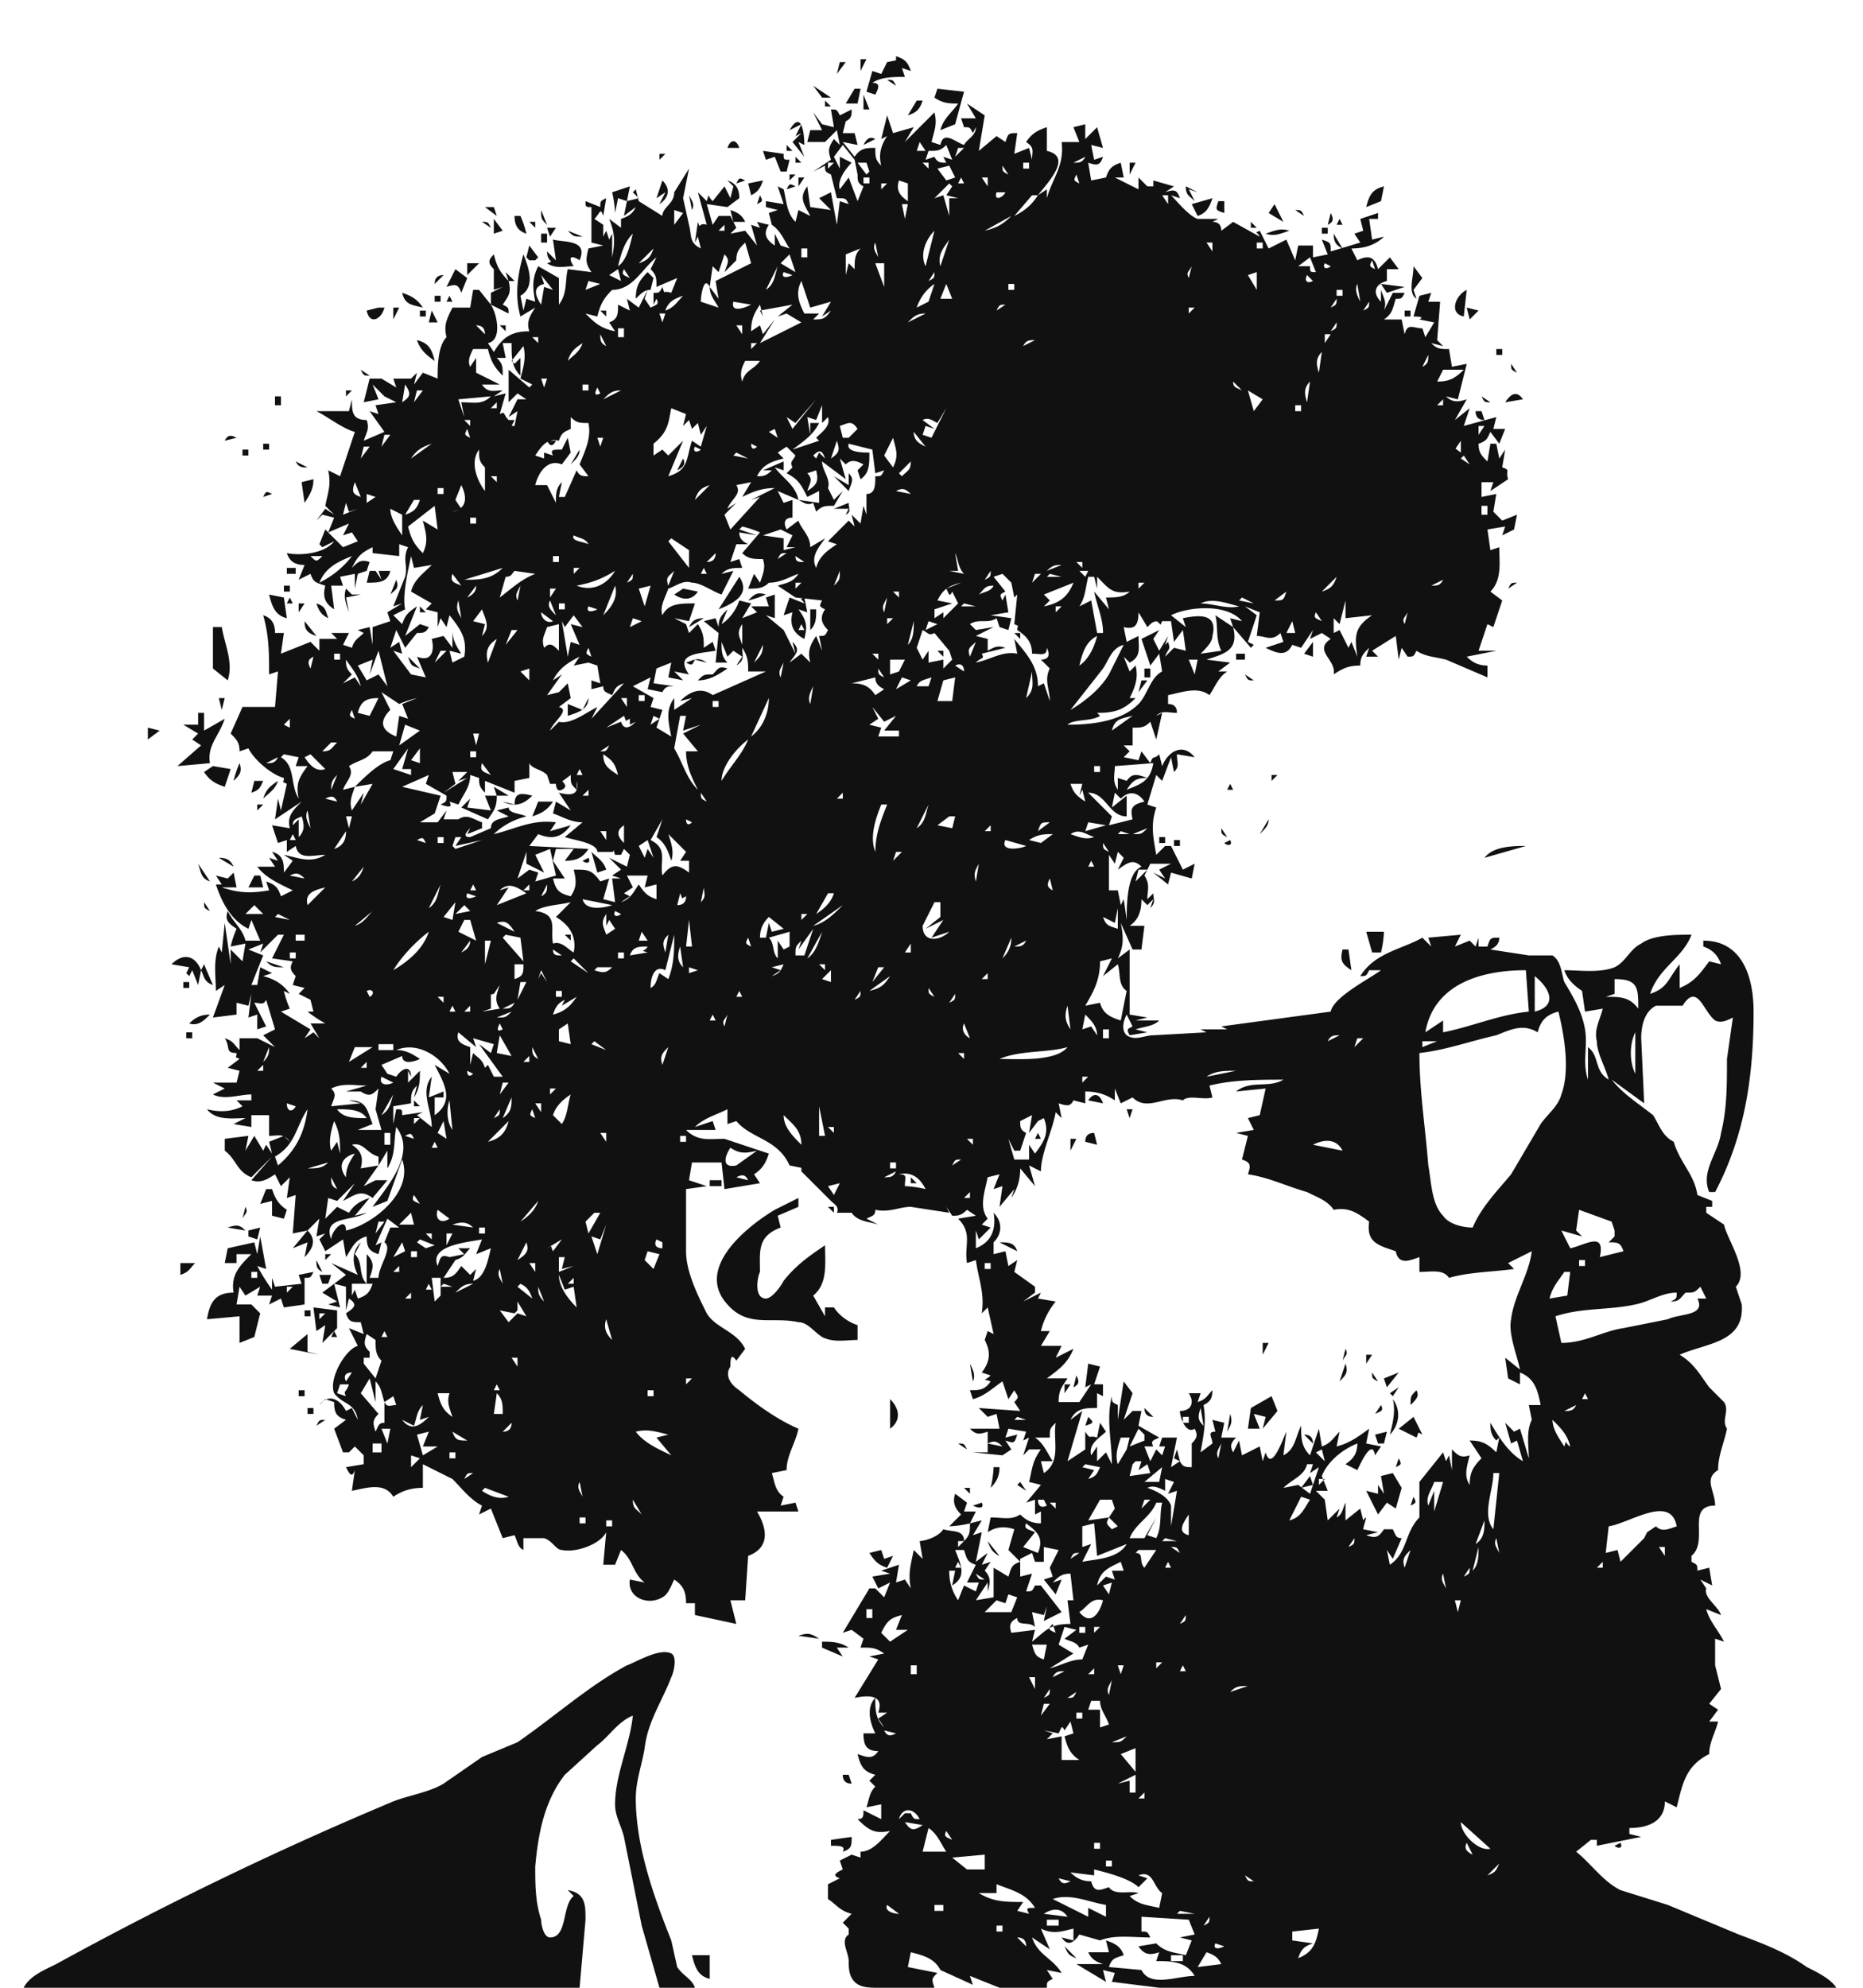 <svg xmlns="http://www.w3.org/2000/svg" viewBox="0 0 630 672">
    <defs />
    <path fill="#111" d="M303 19v2l2-1-5 1-2 4-3-1-2 7 3 1c1-2 2-4-1-4 3-2 7-2 11-2l-1-3 3 1c-1-3-2-4-5-5m-12 1v4l2-4h-2m-7 1l-1 4 3-4h-2m4 4l1 1-1-1m-2 1v0m31 0v0m-17 1l3 2c-1-2-1-2-3-2m-25 2l3 4h3l-6-4m14 1l-3 5h4l1-5h-2m28 0l-1 3c3 2 5 2 8 2-2 3-5 5-6 9l5-2 3-11-9-1m-48 1l1 1-1-1m14 1l1 1-1-1m9 0v5h2l-2-5m-13 2v2h2l-2-2m31 0l-3 5c3-1 4-2 5-5h-2m4 0l1 1-1-1m-18 1l1 1-1-1m31 0l3 5h-5l1 3c2 0 2 0 3 2l1-2c0 3-3 4-4 6-3-1-7-5-8 0l-3-1c1-4 2-6 1-10l-10 10 3-5-7 2 1 3-3-9-2 8 2-1c-2 3-3 6-2 10-2-2-2-3-2-6-3 0-5 0-7 3l-4-5 5 1-1-4h-4l1-4c2-1 2-2 2-4l-4 2c-1-2-1-2-3-2l1 6-4-1-3-4 3 6h-4l-1 4h6l4-4 1 5-2-2c-2 3-2 4-1 7l-6 4 4-2c0 2 0 2 2 3l2 8c3 0 3 0 4 2l-3-1-1 8-2-11-4 2 4 4-7-1-1-7c-3 4-1 6 1 10l-4-2-1 4c-3-3-3-7-4-11l-2-1 2 6-6-1v2l4 1-3 1 1 4c3 2 4 5 6 8l-3-1-2-4v4c-3-2-4-4-2-7l-4-1 1 2-3-1 2 7-4-5-5 1 2-2-2-4h-4l-2 3-2-7 7 1 4-3c0-3-1-5-4-6l2 2-1 4-2-4-4 5c-2-2-1-3-2 0l-3-3 3 11c-3-1-2 2-3-1l-1 7 1-2 1 4c-4-2-3-4-4-8l-2-9 2-10-5 8c0 4-4 5-4 8l-8-5-1-4-1 1 2 2-4 1 1-5-6 2a36 36 0 011 7l1-5 3 1-1 5 4-3c-1 2-2 3-5 4v3l-4-3c2 5 2 8 1 13v-8l-1 2-1-3-1 2v-4l-3-2c2-2 2-4 3-1l1-6c-2 1-2 1-2 3l-5-2c0 2 0 2 2 2v12l4 1-5 1c-1 4-1 5 1 8l-8-1c-1 4 0 8-3 12v-9l-7-4c-2 4-2 7-1 12l-3-1-1 4-1-5c5-3 3-9 1-14-2 7-3 14-1 21l5-3c-2 3-3 5-2 8-6 0-9 2-12 7l-2-3c5-1 3-10 1-13l6 3c0-2 0-2-2-3 2-3 3-4 2-8h2l-3-3 1 3c-3-3-4-5-5-9-2 2-2 3 0 5v7l3-1-4 2v4l-4-5h-2l-1 6h-6c-2 4-3 6-2 10-3 3-3 10-3 14l-5-2-3 4 1-4-2 2h-6l1 3-5-3h-4l-2 8 5-1-2-5 4 4 4 2-7 1 1 3-3-1 5 7-7 3c1-3 2-4 1-7-5 0-5-3-5-7l-1 4h-11c4 2 9 6 13 7l-5 15-4-2c1 5 0 7-1 12l3 3-3-2-3 4 2-2 4 1-2 5 7-3-2 4 3-1 2 3-5 2-6-6-2 5 1 1 4-2c-3 4-11 5-16 4 1 3 3 4 6 4l-2 5 4-2c1 3 2 3 5 4-1 4 0 6 3 8l-1-8h4l-1-3 5-1v5l1-5 3-1 1-3c-3-1-4 0-6 2 2-4 3-5 7-7v2l9 1v-4l3 1c-2 4 0 6-1 10l-4 10 3-1-5 3 1 3-6 2v6l-1-6-4 1 2 1c-2 2-3 2-4 5l-3-1 2-4h-6l2 2h-6v4l-3-3-10 4 1-7h-3c0-3-1-5-4-6 2 7 2 13 2 20l3-1-1 12H82l-4 9c2 2 3 3 3 6l3-1c2 4 8 9 12 10 0 2-1 1 1 2l-2 9-1-4-1 7 9-6c-3 3-5 5-4 9l-6-1 2 6 3-1v4l3-2c1 5 6 3 10 3-5 3-9 1-14 0l3 2-3 4c0-3 0-6-4-7l2 3-3-1 2 3h-6c3 4 8 6 12 8l-4 2c-1-3-2-4-5-5l1 3c-6 1-10 1-16-1h5l-1-5-2 2-4-1 2 3h-2c2 6 5 12 11 15l1-3 3 7h-5c-1-4-4-6-6-10-1 3 0 4 3 6a34 34 0 00-2 6l5-1-1 6-4-4v5l-2-14-1 10-1-2c-2 5-1 10-1 15l3-2-4 11 8-1v-4l4 1 1-4-1 8 3-1v5l3-1-4-8c2 0 3 1 4-1l3 10-4 2 4 4-8-4 2 1h-6v4c-2-2-2-3-5-4 2 3 0 5 4 5 0 2-1 1 1 2l-4 3 4 1-1 4h-8l4 2-4 2c4 2 9 0 13 0v2h-5l2 2c-4 2-8 2-12 1 3 4 9 3 13 3l-4 2 6 1v-4h6v7c3 0 5-1 7 2l-2-2-5 2 1 4-2-3-1 2-3-5-3 5 1-5-8 1v4c4 3 4 7 9 9l7-7-7 8c3 1 5 0 8-2l2 4 3-3-1 7 3-1-1 13 5-1-5 6 5-2-1 5c3-3 4-6 1-9l4-4-1 6 3-1-2 2 2 4 6-4 1 6c2-3 3-6 7-7 0 4 1 5 4 6l1-4-2 1 4-9 4 3h-3l-2 5c3 2-2 8-2 12h-3c1-3 2-5-1-8v10c-3-3-1-7-4-10l2-4c-3 3-3 7-1 11l-9-4 5 4-8 6 5 3-3 1 4 1-2-8 4 1v8l1-4c3 2 2 3-1 5 1 3 2 3 5 3l1 4-5-2 3 6c-4 1-10 11-8 16 3 4 7 3 8 9l-2-4-2 1c-2-4-6-6-9-2l2-2 3 1c0 4 1 5 4 6l-4 3 3 8h2l2-2 3 3v3l-6 1c1 2 2 4 3 1l-1 7c5-1 11-3 14 2 3-2 6-3 10-3v-8l10 5c3 3 6 7 10 9l-1 3 4-2 4 10 4-1c1 2 1 4 3 5v-4h7c3 1 4 4 6 4 5 1 13-2 15-6l-1 11h4l2-5c4 3 4 8 8 11l-5-1c-1 6 6 9 11 6 2-1 3-4 4-6 3 2 4 4 4 8h3v4l14 3-2-8h5l1-15c8-3 6-10 3-15h14l-1-3-5 1 1-3c-3-2-3-5-4-8l5-1c0-5 3-9 4-14-7-3-14-8-20-13-3-2-5-5-3-8 0-2 0-5 2-2l3-4c-3-6-10-7-13-12-3-6-7-14-7-21v-21l7-1-6-2 1-6h10l1 9 12-2-2-3c3-2 4-4 5-7l-15-5c-5 0-9 1-13-3h10l-1-3-6 2c3-3 7-4 11-6v5l3-1c5 6 14 6 18 15l5 1-1-3v4l10 10c1 1 3 2 2 4h5c2 3 6 3 9 4l-4-2c2-1 3-1 3-3 5 1 8-1 12-1l13 2-1-2 2 3c2 0 3 0 5-2l3 2-6 1c5 5 2 9 3 15l3-1c1 7 3 11 2 18l2-2 2 9-2-1-1 3c2 4 2 7-1 11l3 1c-2 2-3 1 0 2-2 3-4 3-7 3l1 3c4-1 7-4 10-6l2 6 2-3c1 2 2 2 0 4l2 3-14-1 3 3 3-1 1 5h-10c2 2 3 2 6 1v7h-5l10 1 3-2-2-3c3 1 3 1 4-2l-4 1 1-3 6 1-1 3 2-1-2 6 2-2h4c-3 4-3 7-4 11l4 1-5 6 3-1v5l2-1v4c-3 0-5-1-7-3-3 2-6 1-10 1l-1 5c3-2 6-2 9-1l-2 7 4 4c-3 1-3 2-4 5l-5-3v10l-6 1 4-6v3c1-3 1-5-1-7l2-3-3 1 2-4-4 3 2-10-3 1 3-5-4 1 2-4h-4l1-3-4-3c-1 3 0 5 2 7l-4 4a36 36 0 007-1c0 3 0 4-2 6 0-4-4-3-7-4-2 3-7 4-8 4l1 6-3-3c-1 5-2 8-1 13l-2-3-3 1 1-6-6 2 3 1-6 1 2 4 4-2-2 5-3-3h-2l-9 15 3-1 4 3-1 3c4 0 5 0 8 2l-5 1 3 1-8 13c5-1 10-1 8 5h3l-3 2 2 3c-3-3-3-6-3-10-3 3-2 8 0 12h-4c0 4 1 6 5 6-2 3-4 2-7 1 1 4 2 6 6 7l-2 2 2 2c-2 2-2 4-3 7l5-1v5l-6-3c0 2 0 3-2 3 4 4 6 5 11 4-3 3-6 7-10 7v2l-3-1-4 2 1 3c-2 1-4 2-1 3l-4 2v5c3 2 4 4 8 5l-3 3 2 2v2c-3 2 0 6 0 9 0 2 0 5 2 7s5 2 8 2h19c-1-3-1-3 1-5l-10-2 1-5c4 1 8 2 10 6l11 5-1-3 10 4h16c0-2 0-2 2-3l-2-3 5 1c-3-5-8-6-10-12l6 4-3-7c4 2 7 1 11 0v4l-4-1c2 3 4 2 6-1l7 2c5-2 11-1 17-1-1-2-1-2-3-2v-5l16 1 2 5-5 1 4 1-2 5c-4-1-7-1-10-4l-6 1c2 3 4 3 7 2l-1 3c5 0 10 0 13 5-6 0-15 4-18-2l-11-1c1-3 2-3 5-4-1-3-3-4-6-5l1 4h-7c1 2 2 3 5 4h-9l10 6-1-4 4 1-1 3 16 2h229c-2-3-6-5-10-7-7-5-15-8-23-11l-24-10-16-5c-6-3-10-9-15-13l5-4h2v2l15-3-4-1v-2c6 0 12-2 12-9l4 2c2-8 3-14 11-18 0-4 2-7 3-11h-3l3-4-3-2 4-5-2-8v-9l3 1c-2-4-5-7-6-11l5 2c-1-3-6-6-5-9l-2-3 4 2-1-6-4 1c0-2 0-2-2-3v-2c6-5-2-17 8-17 0-5-4-9 1-12 0-5 2-9 3-14-2-3 1-6-1-9l-5-5c-3-4-5-8-10-11 9-4 22-4 21-17l-2-6c5-5-3-16-4-21l-6-4v-2h2v-2l-5-2c-1-7-6-11-8-18-4-2-5-6-7-9-5-4-10-7-14-12l11 8-1-22c0-4 1-9 5-11h9c5-8 7 2 11 5 2 1 4 0 6-1l-2 14c0 9 0 17-2 25-1 7-7 13-4 20h2c10-19 13-39 13-61 0-12-4-24-17-24v2c3 1 5 3 6 6l-4-1c-3 4-5 7-10 9v-8c-4 5-4 8-10 10 3-9 11-12 14-20-5 0-13 0-17 3-4 2-5 6-9 8-5 2-12 1-17 1 1 3 3 5 6 7l1 7 6-1c-1 4-3 7-2 11 0 4 3 9 4 13-5-3-3-8-7-11v11c-2-6 0-11-1-17s-4-11-7-16c-1-3-1-7-4-9h-8l-13-2c2-1 3-2 3-4-3 0-3 0-4 3h-3v-3l-1 3-2-2-5 2 2-4-11 1 1 3-3-3c-7 4-16 5-21 13 2 0 2 0 3-2h4c-4 3-16 9-17 14l-37 5 2 1h-9l2 1-18 1c-3 0-6 2-9 0-2-2-1-5 0-7l2 4c-2 1-2 1-1 3l6-1-4-1c3-1 6-1 8-3h-8l4-1-6-1v-12-10l-4 3c2-4 2-7 1-12l4 9h3l1-8h-5c3-2 4-5 4-9l2 2 2-2-1 3c2-2 1-3 1-5l-2 2c0-3 1-5-1-8l2-4h7l-4 2 2 3-4-2 5 4 1-4 7 2 1-5-4 2-4-8h-2l-3 3c-1-6-2-10 0-16l-3-1 3-10 2 2 3-8 1 5c2-2 1-3 1-6l6 1c-4-5-9-2-11 3l-1-4c-2 2-2 0-3 3l-3-4-1 3-5-1 2-2-2-2h3v-6c3 0 4 0 6-2l2 6 2-9-2 1c2-2 4-1 7-1 0-2-1-3-3-3v-3c5-1 10-3 14 0 2-3 3-6 6-8h-3l4-3-8-1c6-2 11-3 9-11l6 7 1-1-2-1 3-9-4-3 5 2-1 8c3 0 5 2 8-1l1 3-6 2c4 2 7 3 9-1l3 1 4-6-1 3 4-2 3 2c-6 4 2 7 1 12 3-2 5-3 9-3 0-3 1-4 3-6l-1 3h4l-2-2 8-5 1 8 1-4 2 3c2 0 2 0 3-2 3 2 6 2 10 3l14 6v-4c-3 0-5-1-7-3l10-2h-6l3-9 2 1 3-9-4-3c4-4 3-10 3-15l-3 1-1-7 6-1-1 3 4-2 1-5-5 2-3-3 1-6-5 1v-5h4l-1 3 6-4c-1-3 1-3-2-4l1-6-2 3-1-5h-2l-1 6c-2-2-3-3-3-6 3-1 3-2 4-4l3 4 2-5h-4l1-4-11 3 2-6-5 4 4-7c-3 1-5 1-7-1l4 1 3-12-5 1-1-6c-3 0-4 0-6-2l4 1-2-2 1-13h-4l1-3-4 1-2 7c1 0 4 0 2 1l5 1-3 5-1-3c-3 0-5-2-6 2l-1-5h-6c3-2 3-4 4-7 2 0 2 0 3-2h-4l-3 6c1-3 0-4-1-7v4c-3-3-2-6 2-7v-4h4l-3-4-4 4c-1-4-3-5-7-3l-2-4c4 0 8-1 11-4l-4 1-1-7h3v-2l-6 2 1 4-3 1 2 3-10 3c0-3 0-3-3-4l2 5-5 1v-4h-5l-1 5-3-7-6 3-3-6c-2 1-1 0 0 2l-9-5-4 3c0-2-1-3-3-3l2-1h-7c-3-1-7-6-9-8l3 1c-1-3-2-3-5-2l3-2-7-2v2h-2l-3-3v4l-8-4h3l-1-5c-3 1-4 2-5 5l-5 1-1-6c3 1 4 1 5-2l-3 1-1-5 4 1-2-7-4 4v-5l-4 1 2 5h-6c1 8-3 12-5 19v-3l-3 2c3-4 12-13 3-15v-8c-3 1-5 2-7 5 3 2 2 3 2 6l-1-4-5 2 1-7c-3 0-3 0-4 3l-3-2-6 5 2-12-6-4m-14 1l-1 3 1-3m-24 3h0m8-1l1 1-1-1m-34 1l1 1-1-1m4 5l4-2-2 4 2-1-3 3 4 5-2-5 2 1c0-4-1-12-5-5m43-3l1 1-1-1m25 4l4-3-4 3m-44-2v0m-12 2h-1 1m-20 1h0m102 0h0m-96 0l1 1-1-1m27 3l4-2c-2-1-3 0-4 2m-46 1h4c-1-3-3-3-4 0m65-2l2 3h-3l1-3m27 0l-4 4 4-4m-72 1v2h2l-2-2m19 0l4 5 1 5c0 2 0 3 2 4l-2 5-3-8-3 4c-1-3 2-7 4-9l-4-2v4l-2-4 3-4m35 0l2 5-3-1 1 2c-2 0-3 0-4-2l-3 1 1-3c3 0 4 0 6-2m-42 1l1 1-1-1m5 0l-1 1 1-1m25 1h-1 1m18-1l-3 3 1-3h2m-68 1l1 3 3-1 2 5h2l1-4c-2 0-2 0-2-2l-7-1m17 0l2 3-2-3m-52 1v2l2-2h-2m50 0v0m-47 1l4 3-4-3m43 0v2h2l-2-2m67 0l-1 1 1-1m31 0c-1 2-2 2-4 2l4-2m-146 1v0m166 0l1 1-1-1m-122 1l-1 1 1-1m17 0l-2 2v-2h2m11 0l1 3-1 1-3-4h3m15 1h-1 1m6-1v2l-2-2h2m21 0l-2 2 2-2m13 0v2h-2v-2h2m34 0v4l2-4h-2m-138 2h0m11-1l3 1-3-1m14 1h0m31 0l-4 1 4-1m10-1v3-3m11 0l2 4-3 1-3-4 4-1m4 0l-1 1 1-1m5 0l-3 3 3-3m9 0l2 3c-2-1-2-1-2-3m23 0l-1 1 1-1m-121 3h0m20 0h0m23-1l-1 1 1-1m23 0l-2 3 2-3m-98 2h0m44-1l1 1-1-1m11 0l1 1-1-1m3 0v2l2-2h-2m97 0l1 3c-2-1-2-1-1-3m-115 3l3-1c-2-1-2-1-3 1m21-2v3l2-3h-2m24 0v2h-2v-2h2m31 0l1 2h-2l1-2m9 0v3l-2-3h2m41 0v0m-151 1l-2 6 3-2-2 4c3-2 4-5 1-8m18 1h0m11 0l1 4c2-1 3-2 4-5l-5 1m25-1l1 1-1-1m26 0l3 1v6c-3-2-4-4-3-7m-96 1l1 1-1-1m51 1h0m7 1l3-1c-2-1-2-1-3 1m34-2l-2 2v-2h2m21 0l1 1-2 3 4 1h-3v6l-2-7-3 1 5-5m9 0l-1 1 1-1m-90 2h0m37-1l-1 3 1-3m33 0l-1 1 1-1m3 0l-1 1 1-1m88 0c0 3 1 3 3 5l-2-4 3 1-4-2m61 7l5-2 1-5c-4 1-5 3-6 7m-264-5h0m-14 0v0m111 1h-1 1m14-1v0m28 0h3c-1 2-4 3-3 0m70 0l1 1-1-1m-232 2h0m58-1l1 5c1-2 0-3-1-5m24 0l-1 3c2-1 2-1 1-3m78 0l-1 1 1-1m16 0c-2 3-4 5-8 7l6-7h2m44 0v3l-2-3h2m20 0v0m-248 1l3 3-3-3m39 0l1 1-1-1m82 0l-1 1 1-1m115 2l2 4c3-1 4-3 5-6l-7 2m32-1h0m-181 1h0m14-1l-1 5 1-5m144 0c-1 3-1 3 2 4v-4h-2m-163 1v0m52 0v5-5m6 0l-1 5-1-5h2m16 0l-1 1 1-1m48 0v1-1m35 0v1-1m25 0l-2 3 5 3-3-6m38 0v0m-305 1l4 3-1-3h-3m72 0v0m-66 1l1 1-1-1m13 0c0 3 0 3 2 5l-2-5m45 0l3 1-3 4v-5m19 0l1 4h4c-1-2-2-3-5-4m9 0v0m37 0v11-11m20 0l-1 1 1-1m15 0v0m110 0l3 2c-1-2-1-2-3-2m-241 1l1 1-1-1m67 0v0m22 0l-1 1 1-1m24 0v0m5 0l-1 1 1-1m9 0v0m14 0l-1 1 1-1m112 0l-1 4c2-1 2-2 1-4m-276 1c0 3 1 5 4 6a34 34 0 00-2-6h-2m45 1h-1 1m123-1c-3 3-5 4-9 5l9-5m116 0v0m-291 1v5l3-1-3-4m141 0l-1 4 1-4m37 1h-1 1m49-1l-2 3 2-3m42 0l5 1-5-1m17 0l-1 2h2l-1-2m19 3l4-3-4 3m-309-2l3 2c-1-2-1-2-3-2m16 0l2 2v-2h-2m85 0l-1 1 1-1m159 0v2h2l-2-2m-190 2h-1 1m12-1v2h-2l2-2m5 0l1 1-1-1m18 0l-1 1 1-1m4 1h-1 1m55-1l-1 1 1-1m100 0v0m-242 1l1 3 2-3h-3m138 0v0m31 0l-1 1 1-1m53 0l-1 1 1-1m21 2c3 1 5 0 8-1-3-1-5 0-8 1m19-2v2h2v-2h-2m-255 1c2 2 2 2 5 2l-5-2m46 1h-1 1m78-1l-3 12c-2-4 0-9 3-12m71 0l-1 1 1-1m-204 1v3h2v-3h-2m31 0c-1 4-2 9-5 11 1-4 2-8 5-11m53 0l-1 1 1-1m4 0l-1 1 1-1m3 0l-1 1 1-1m8 0l-1 1 1-1m23 0l-1 1 1-1m25 0l-4 4 4-4m28 0l-1 1 1-1m93 0c0 3 1 4 3 5l-3-5m22 1h0m-295 0l1 1-1-1m82 0l1 1-1-1m156 0v0m46 0v1-1m-298 1v0m23 0l1 7-3-3c0 4 3 3 0 4 3 2 6 1 9 1-2-3-1-4 2-2 3-7-5-6-9-7m94 0l-1 4 1-4m40 0l-3 9c-1-4 1-6 3-9m-69 1l2 7-12 6 1 6-3-4c0 3 2 5 3 7l-6-2c0-2 1-9 3-5l1-7 2 2 2-6c2 2 1 3 0 6l6-6-2 2c0-3 1-4 3-6m44 0l1 5c-1-2-2-3-1-5m27 0l-1 1 1-1m87 0v3l-2-3h2m17 0v2h-2v-2h2m-286 1v0m38 0l-1 4 1 1h2l1-1-3-4m39 1h-1 1m23-1l-3 1 3-1m-20 1c-1 3-2 4-5 5l5-5m39 0l-5 2 5-2m4 0l-5 3 5-3m9 0v3h-2v-3h2m18 0c-2 2-2 4-2 7l-2-2-1 4v-7l5-2m35 0l-2 2 2-2m107 0v0m55 0l1 1-1-1m-253 1l-3 1 3-1m5 1h-1 1m226-1v0m-262 2h-1 1m10 0h-1 1m23-1v3-3m30 0l2 6-5-3 3-3m102 0l-1 1 1-1m-147 1l-2 4c2 2 2 3 2 6l7-3-2 5c-3-1-2 1-3-2-1 2-1 2-3 2v4l1-2c1 2 0 2-2 3l-2-3 1-3-3 6-4-3 1 4-4-2c0 3 0 5-3 6l2 3c-5-1-7-3-10-6l4 1c1-4 2-6 5-9 7 0 10-7 15-11m57 0l-1 1 1-1m12 0l-1 1 1-1m8 0v1-1m51 0l-1 1 1-1m86 0l-1 1 1-1m7 0l2 5c-2 0-2 0-2-2h-4l4-3m-261 1l1 1-1-1m69 0l1 1-1-1m72 0l-1 1 1-1m69 0v0m41 1h-4 4m31-1l1 3c-2-1-2-1-1-3m-306 1v4l4-4h-4m22 0v0m47 0l-1 1 1-1m13 0l-3 2 3-2m59 0v8l-3-8h3m109 0l-1 1 1-1m40 0l2 1c-1 1-3 1-2-1m-185 1c-1 3-1 6-4 8l4-8m10 1h-1 1m30-1v3-3m100 0l-1 4c-1-2 0-2 1-4m3 0l-1 1 1-1m72 0c0 4-2 9 1 11l-1-3 3-4-3-4m-324 1l-3 6c3-1 4-1 5 2l2-5-4-3m51 0l-4 1 4-1m4 0l1 4-4-2 3-2m2 0l2 3c-2-1-3-1-2-3m15 1h-1 1m227-1l-4 4 4-4m8 1h-1 1m14-1v0m-297 1l-1 1 1-1m9 0v0m32 0c-3 3-4 5-4 9 2-2 3-3 5-3l1-4-2-2m40 0v1-1m6 0l3 1c-2 1-4 1-3-1m23 0l-1 1 1-1m28 0c0 2 0 2-2 3l2-3m9 0l-1 1 1-1m39 0l-1 1 1-1m61 0v6l-3-5 3-1m22 1h-1 1m11 0h-1 1m-311 3l3-3c-2 0-3 1-3 3m36-3l4 5-3-1-1 6c-2-3-3-6 1-7l-1-3m52 2l-3-2 3 2m15-2l-1 1 1-1m63 0l-1 1 1-1m44 1h-1 1m76 0h-1 1m9-1l2 2c-2 1-3 0-2-2m-223 1l-1 1 1-1m58 0v0m116 0l-1 1 1-1m-233 1l1 1-1-1m43 1l-5 2 1-3 4 1m3-1v0m65 0l3 9 7-2-3 5 3-2c-2 3-3 3-6 3l2-2h-5c-2-4-3-7-1-11m23 0l-1 1 1-1m-98 1v1-1m49 0v4-4m20 1h-1 1m48-1l-1 1 1-1m3 0l-2 6-4 2c1-3 3-6 6-8m4 0l2 5h-4l2-5m23 0v2h-2v-2h2m109 0l-5 3 5-3m7 0l1 6c-1-2-2-4-1-6m8 0l2 3 6-2-8-1m-303 1l1 1-1-1m8 1h-1 1m58 0h-1 1m58-1l-1 1 1-1m30 0l-1 1 1-1m47 0l-1 1 1-1m15 0l-4 1 4-1m-100 1l-1 1 1-1m79 0l-1 1 1-1m80 0v0m15 0v2h-2v-2h2m41 9l1-9c-4 2-6 8-1 9m-359-8c1 4 3 4 7 5-2-3-4-4-7-5m118 0l-3 1 3-1m52 0v4-4m61 0l-1 1 1-1m-220 1v2h2v-2h-2m5 0l-1 2h2l-1-2m79 0c-2 2-3 4-6 5 1-3 3-4 6-5m28 0l-1 1 1-1m182 0l-1 1 1-1m-265 1l-1 1 1-1m120 1h-1 1m67-1l-1 1 1-1m4 0l-1 1 1-1m85 0c0 2 0 2-2 3l2-3m-207 1l-1 1 1-1m3 0l6 1c-2 1-7 3-6-1m215 0c0 2 0 2-2 3l2-3m-319 1l3 1-3-1m113 0l1 4-1-2 11-2-5 4 3-1 5 3-14 7 5-8-4 5-1-3-3 2c0-4 1-6 3-9m27 0l-1 1 1-1m56 0l-3 2c1-2 1-2 3-2m-212 1l-4 1c1 5 5 3 6-1h-2m5 0v4l2-4h-2m54 0l-1 1 1-1m58 0l-1 1 1-1m159 0l-2 2v-2h2m92 0l1 4 3-3-4-1m-354 1v2h2v-2h-2m4 0l-1 4h3l-2-4m57 0l2 2v-2h-2m14 1h-1 1m226 0h-1 1m14 0h-1 1m18-1v2h2v-2h-2m-250 1l-1 3-1-3h2m25 0v3-3m63 0l-6 3c2-2 3-3 6-3m-150 2h-1 1m11 0h0m287-1l-2 3 2-3m27 0v0m-336 2h-1 1m8-1l-3 1 3-1m21 0l-2 3 2-3m16 0v1-1m48 0v5-5m83 0l-1 1 1-1m112 1h-1 1m6 0h-1 1m-279 1h-1 1m54-1l-1 1 1-1m55 0v1-1m28 1h-1 1m9-1l-1 1 1-1m53 1h-1 1m62-1l-1 1 1-1m24 0c0 2 0 2-2 3l2-3m-288 4l-3-3c2 0 3 1 3 3m5-3l2 2v-2h-2m30 1h-1 1m52-1v3l-2-3h2m98 0v4-4m-138 1v3h-2v-3h2m199 1h-1 1m62-1l-1 1 1-1m-333 1v0m57 1h-1 1m110-1l-1 1 1-1m28 0l-1 1 1-1m106 1h-1 1m40 0h-1 1m-335 1h0m32-1v1-1m26 0l2 4c-2-1-2-2-2-4m101 1h-1 1m58-1l-1 1 1-1m88 0l-2 3v-3h2m23 0l-1 1 1-1m-291 1v2l-2-2h2m84 0l-3 1 3-1m-125 1c1 3 3 5 6 7-1-4-2-6-6-7m24 0l-1 1 1-1m58 0v1-1m29 0l1 4-1-4m10 0l-1 1 1-1m33 0l-1 1 1-1m27 0v1-1m8 1h-1 1m20-1l-4 2c1-2 2-2 4-2m112 1h-1 1m-292 0h3c0 5 0 8 3 11v-6l-2 2-1-1 4-5c1 4 0 7-1 11l4 2-1 1-7-6v11l3-3 3 2h-3l-3 6 3-2-1 5h-1l1-2h-2c-2-2-1-3-3-2l2-7-4 1 3-2c-3 0-5 1-7-2h6l-8-4v-5l-2 3c-1-2 0-4 1-6h5c1 4 2 6 5 9 0-3 0-4-2-6h3l-1-5m27 0c-1 3-3 4-5 6 1-3 2-4 5-6m59 0l-2 2v-2h2m227 0l-1 1 1-1m-266 1v3-3m92 0l1 3-1-3m10 1h-1 1m36-1l-3 4 3-4m79 1h-1 1m-174 0l-1 1 1-1m36 0l-2 2 2-2m51 1h-1 1m4-1l-1 4 1-4m42 0l-1 1 1-1m113 0v2h2v-2h-2m-267 1l-5 1 5-1m125 0l1 2-1-2m83 0l-1 7c-1-3-1-5 1-7m-125 2h-1 1m116 0h-1 1m45-1c0 2 0 3-2 4l2-4m18 0l1 1-1-1m-285 1v8-8m-63 1l-3 3 3-3m97 1h-1 1m2-1h5c-2 3-5 3-6 7-1-3 0-5 1-7m247 1h0m-314 0l-4 3 4-3m63 1h-1 1m67-1v3-3m196 0c0 2 0 2 2 3l-2-3m-281 2h-1 1m12-1v3-3m182 1h-1 1m5 0h-1 1m-307 0c1 2 1 2 3 2l-3-2m41 0v0m98 0l-1 1 1-1m227 0h7c-3 3-5 4-9 4l2-4m12 1v0m-289 1l-1 1 1-1m18 0l-1 4 1-4m68 0l-2 2 2-2m21 2l-3-1 3 1m155-1h-1 1m-375 0l4 3-4-3m87 0l-1 3-1-3h2m52 0v5-5m17 0l-1 1 1-1m20 0l-1 1 1-1m35 0v1-1m123 0l-1 1 1-1m5 0l-2 2 2-2m-213 1l-4 1 4-1m193 0l3 3c-2-1-3-1-3-3m26 0l-1 7c-1-3-1-5 1-7m-306 1c2 3 2 4-1 6l1-6m40 0l-1 1 1-1m22 0v2h-2v-2h2m10 0l-1 1 1-1m43 0v1-1m19 0l-1 1 1-1m12 0v0m183 1h-1 1m-307 0l-3 1 3-1m28 0l-1 1 1-1m15 0l1 2c-2 1-2 0-1-2m13 0l1 5-1-5m236 0l-1 1 1-1m-334 1v2l2-2h-2m26 0l-3 4 1-4h2m67 0l-6 3c2-2 3-3 6-3m68 0l-2 2 2-2m144 0l5 3-3 4-2-7m87 4l6-1c-2-3-4-2-6 1m-348-3l-3 1 3-1m102 1h-1 1m217-1l1 3-1-3m-387 1v3h2v-3h-2m73 0c-3 3-6 2-10 2l1 5-2-6 11-1m119 0l-3 3 3-3m9 0l-1 1 1-1m28 1h-1 1m117 0h-1 1m62-1c1 2 1 2 3 2l-3-2m-273 1l-1 1 1-1m12 0v1-1m36 0l-8 10-2-4 3 2 7-8m24 0l-1 1 1-1m60 0l-1 1 1-1m128 0v2h-2l2-2m-320 1v2h-2l2-2m30 0v5-5m94 0l-1 1 1-1m3 1h-1 1m118 0h-1 1m38-1l-1 1 1-1m-341 1l3 1-3-1m44 0l-1 4 1-4m89 0l-1 1 1-1m35 0v6l2-2c1 3-2 5-4 7l1 1-9 3c4-3 7-5 9-9h-3v4l-1-6 3 1 2-5m162 0v2h-2v-2h2m50 0l-1 1 1-1m-289 1l-1 1 1-1m26 0l5 2-1 4 2-2 1 3 2-2 1 4 2-3-2 7-3-2c-2 6-1 10-8 12l5-12-5 5-2-2-3 2v-4c5-4 5-7 6-12m14 0l-1 1 1-1m52 1h-1 1m27-1l-5 10-3-1 1-3 3 1-4-3c2-1 3 0 5 1l3-5m126 0v3-3m36 0v3-3m-316 2h-6 6m260 0h-1 1m73-1c0 2 1 3 3 3l-1-3h-2m-292 2h-1 1m222 0h-1 1m49 0h-1 1m-374 1h5-5m89-1c2 2 3 2 6 2 1 5-1 9-3 14l3 4c-2 0-3 0-4-2l-4 9h-2l1-5c-2 2-2 4-2 7l-3-6h-4c1-4 4-9 9-7l3-4-1-5-2 4c-3 0-4 0-3 2l-3-1v2l-3-1c2-3 4-6 8-5 1-3 2-3 4-4v-4m102 0l-1 1 1-1m-143 2h-1 1m7-1v2l-2-2h2m90 1h-1 1m41 2l-3 3h-2l-1-4c3-1 4-2 6 1m110-3l-1 1 1-1m-260 2h-1 1m89-1v0m67 0l-1 1 1-1m9 0l-4 1 4-1m105 0l-1 1 1-1m15 0l-1 1 1-1m-243 2h-1 1m303 0h-1 1m17-1l-2 3v-3h2m-344 1l1 3c-2-1-2-1-1-3m35 1h0m11-1l-1 1 1-1m28 1h0m30-1l1 3-3-2 2-1m39 1h-1 1m80 0h-1 1m-233 0l-1 1 1-1m32 1h-1 1m17-1v0m5 0l-1 1 1-1m27 0l1 1-1-1m19 0v4-4m19 0v3-3m37 0l-1 1 1-1m5 0l4 5c-2-1-4-2-4-5m-233 3l4-1c-2-1-3-1-4 1m56-2l-3 4 1-4h2m110 1h-1 1m180-1l-1 1 1-1m66 0l-1 1 1-1m-348 2h-1 1m64-1l-1 3-1-3h2m75 0l-1 1 1-1m14 0l1 2-1-2m9 0c1 4 2 6 0 10l-3-4 3-6m-117 1c1 2 2 2 3 0h-3m29 1h-1 1m4-1l-1 1 1-1m46 0l-1 1 1-1m19 0c1 3 1 4-2 6l2-6m211 0v4l-4-3 2 2 2-3m-405 1v2h2v-2h-2m57 0l-7 5c2-3 4-4 7-5m5 0v4-4m74 1h0m16-1l-1 1 1-1m13 0l2 1c-1 1-2 1-2-1m33 0l8 2 1 8 3-1c-1 2-1 2-3 2 0 3 0 6-3 6v7l-1-3-1 6-3-3 1 4-2-2-7 7 3 1c-3 2-6 4-7 8-2-4 1-7 3-10l-5 3c0-4-3-6-4-9l-4 3c-1-2-1-4 2-4v-6l-3 1-2-4 7 3c-1-5-5-7-8-11l3 1v-3l-7 3h3c-2 2-3 2-5 2 2-4 5-5 9-6l-2-2 3-2 3 3c-1 2-2 2-1 4l-2 2c4 2 5 4 7 8l4-2v4l-7-1c2 1 3 2 5 1l1 3c2-2 3-2 6-2l3-5-3 3-2-4c1-3-2-6-2-9l8 6-2-7 2 2c2-2 4-1 6 0l-2 2 1 3c3-2 3-5 3-9-2 0-8 0-7-3m-162 1l-3 4 1-4h2m69 0l1 1-1-1m41 0l2 1c-1 1-3 1-2-1m71 0l1 3-1-3m-224 1v2h2v-2h-2m80 0c0 3 0 4 2 6v8c-3-4-5-10-2-14m34 0l-3 5c2-2 3-3 3-5m13 0v1-1m70 3l-2-2-1 2-1-1c2-2 3-2 4 1m169-3l-1 1 1-1m-310 1l-1 1 1-1m111 0l4 2-5-1 1-1m83 0v1-1m-156 1l-2 3 2-3m81 0l-1 1 1-1m2 1h-1 1m145 0h-1 1m49 1l-3-1 3 1m42-2l2 3-3-2 1-1m-264 1l-2 4c2-1 3-2 2-4m99 1h-1 1m-230 0c1 2 2 2 4 2l-4-2m155 0l-1 1 1-1m53 0c0 3-1 3-3 5l1 1-2-2 4-4m-167 1v3-3m29 1h-1 1m12-1l-1 1 1-1m72 1l-4 2 4-2m22 1c1 4 0 5-3 7 1-3 2-4 0-6l3-1m-27 1l-1 1 1-1m38 0v4l-5-3 5 5c1-3 2-4 0-6m-119 1v2l-2-2h2m40 0l1 3-1-3m39 0l-4 2 4-2m9 2l-3-1 3 1m-154 0l1 7c2-3 3-5 3-8l-4 1m45-1v3-3m50 1h-1 1m64-1l-3 1 3-1m-141 1l2 5c-3-1-3-2-2-5m134 0l-3 5c4-2 7-3 11-3l-8 4 3-1-10 11-2-5 4-4-3 2c1-3 5-5 3-8l5-1m-98 1c2 4 2 8-3 9l3-1-2-3 2-5m84 0l-5 5c1-3 2-4 5-5m61 0l-1 1 1-1m-151 1v2h-2v-2h2m158 2l-5-1c2-1 3-1 5 1m172-1h-1 1m-391 2l3-1c-2-1-2-1-3 1m28-2v1-1m172 0v0m60 0l-1 1 1-1m-234 2h-1 1m12 0l-3 2v-3l3 1m158-1l1 1-1-1m26 0v4-4m-23 1l1 1-1-1m163 1h-1 1m-309 0c-1 3-2 4-5 5l3-5h2m-25 1l1 3 3-1-5 2 1-4m165 2h5l-1 2c2-1 1-2 1-4l-5 2m25-2v3-3m-160 1l1 8-5-3c1 4 2 7 0 11-3-3-4-5-5-9l9-7m4 0v0m149 1h-1 1m17-1v1-1m186 0v3h-2v-3h2m-371 1l4 2v7c-2-3-4-6-4-9m136 0l3 3-3-3m10 0l1 1-1-1m-181 3h0m177-1l1 1-1-1m3 0l1 1-1-1m3 0l1 1-1-1m73 0l-1 1 1-1m-192 1v2h-2v-2h2m46 0l-2 2 2-2m50 0v1-1m44 0l-1 1 1-1m20 1h-1 1m55-1l-1 1 1-1m-226 1l-1 1 1-1m104 0v0m24 3l4-3-4 3m74-3v3-3m-248 2h0m61 0l-1 1 1-1m54 1h-1 1m32-1a34 34 0 016 2l-6 7c2 2 4 2 7 2 1 3 0 5-1 8l-2-3-2 5c3 0 5 0 7-2 4 0 7-2 10-3-2 3-4 3-7 4l6 4 9 1c-1 2-1 2 1 3-2 3-1 5 1 7-1 2-1 2-3 2l1 5-2-5c-2 3-3 5-2 9l-3-3-4 3c2-3 4-4 1-7l1 4-4-8-6-5 3 1v-8l-3 1 1 3h-6l2 2-5 2 3-5-4-1c-1 3-3 6-6 8l2-5c-2 2-3 3-3 6l-1-3-4 1 5 4-1 10h4c-2-2-2-4-2-7l2 5 2-2 3 2-2 3c3-2 2-3 2-6 2 3 2 5 2 8h6l-18 8c-4-3-8-1-11 2l4-1-6 4v-4c-3 4-2 8-1 13l-5-3 2-6-4-1 1-3-7-4 6-3-1 4 5 1c1-2 2-2 4-2l-7-1 1-5 5-2-1 5 5 1-3-3 5 1c-5-7 3-7 9-8l-1-3-3 2c0-3 0-5-2-8l-3 3-1-3-4-2 5 1 2-6c-5 0-9 0-11 4-1-3 1-6 2-9 3-1 5-3 8-2 3 0 7 3 10 4l4-8-4 1c2-2 4-2 7-2l-1-3-3 1 2-6h4c-2-1-3-2-3-4l6 1-6-2 1-1m59 0l-4 2 4-2m-116 1l-5 1 5-1m70 0l4 2-2 4h3l-4 1v-4l-7-1 6-2m17 0l1 1-1-1m24 1h-1 1m7-1l-1 1 1-1m-206 1l1 1-1-1m24 0v0m117 1l-6 1 6-1m39-1l-3 3 3-3m-98 1v0m6 0c2 1 4 1 5 3-2-1-6-1-5-3m101 0v1-1m74 0l-1 1 1-1m-242 1l-5 3 5-3m100 0l6 4v6l-7-9 1-1m130 1h-1 1m-156 0v6-6m46 1h-1 1m17 0h-7 7m40-1l-1 1 1-1m48 0v6-6m15 0l-1 1 1-1m130 0v6-6m11 0l1 1-1-1m-376 1l-4 1 4-1m20 1h-1 1m93-1l-1 1 1-1m219 0l-1 1 1-1m-368 1v0m124 0l-3 1 3-1m18 1h-1 1m143-1v1-1m-265 1v1-1m70 0v0m177 0l-1 1 1-1m26 0l-5 1 5-1m-147 1c0 2-1 3-3 3l3-3m15 0v1-1m9 0l-3 2c1-2 1-2 3-2m27 0v4-4m30 0c1 2 1 5 3 7l-5-1h3l-1-6m35 0l-4 1 4-1m-249 1c-2 2-2 2-4 0h4m10 0c-3 4-7 7-11 9 2-5 6-7 11-9m20 0l1 4 6-1c-3 3-6 5-7 9l7 4-2 2 4 1v5l1-3 2 3 1-4c4 5 6 8 5 14l-4 2-1-4 4 1c-2-3-3-5-3-8v6l-3-4-4 1c1 4 0 8-5 6l3 7-5-1-6-8 3 1-1-4-3 2 2-6 3 6 4-5c2 0 3 0 4-2l-3-1-5 4 4-10c-3 2-4 3-5 6l-3-3 4-2c-1-5 1-13 2-18m46 0l-2 2 2-2m4 0v2h-2v-2h2m28 0l-1 1 1-1m52 0l3 2c-2 0-3 0-3-2m29 0v4-4m32 0l-1 1 1-1m35 0v1-1m-237 1v0m139 0l-1 1 1-1m13 0l-1 6 1-6m10 1h-1 1m31-1l-1 1 1-1m42 0l-3 1 3-1m22 0v1-1m-211 1l-1 1 1-1m43 2l-3-1 3 1m149-2v2l-2-2h2m-154 1l-1 1 1-1m42 0v0m64 0l-1 1 1-1m15 0l-1 1 1-1m3 0l-1 1 1-1m16 0l-1 1 1-1m7 0l-5 2c2-2 3-2 5-2m-262 1v2h3v-2h-3m73 0c-4 4-8 4-13 4l13-4m19 1h-1 1m7-1l-2 2v-2h2m23 0v0m19 0l1 2h-2l1-2m-131 2h-1 1m18-1l-1 4c4 0 7 0 8-4h-4l1 3-2-3h-2m49 0l7 1c-5 2-8 5-12 8l2-7c2 0 2-1 3-2m34 0c-3 5-8 7-13 5 5-1 8-2 13-5m20 0l-2 5c-1-3 0-3 2-5m3 1h-1 1m53-1c0 3 0 3-2 5l2-5m51 0c0 2 0 2-2 3l2-3m33 0l-1 2-2-2h3m140 0l1 1-1-1m-355 1l3 4c-2-1-4-1-3-4m61 0c0 2 0 2-2 3l2-3m29 1h-1 1m96-1l3 3 1 5 1-1-1 10c2 1 1 0 1 2 3 2 5 4 5 8 3 0 5 1 5-2 1 2 1 4-2 4l3 3c-2 4 0 7 0 11l-2-6-2 1c0-7-4-11-8-16l1 5c-5-1-9 2-14 3 2-2 3-1 2-3l8-2c-3-1-4 0-6 1v-4l-4-1 6-3-6 1-2-2c3-2 6 0 9-2l1 3 3 1 1-4-7-1 6-1-1-6-1 2c-1-2-1-2 1-3l-4-5 3-1m3 0l-1 1 1-1m10 0l-3 3 1-3h2m3 0l4 1h-5l1-1m-258 2h0m94-1l-2 2 2-2m3 0v0m56 0l-7 11c5-2 11-5 7-11m81 0v1-1m34 1h-1 1m5-1l1 4v-4c4 4 5 6 11 5-2 2-5 2-8 2l1 4-5-6c1 5 3 9 3 14h-2l-2-11-4 2c2-3 2-6 3-10h2m82 0c-1 3-2 4-5 5l5-5m-358 2h0m40-1l-2 5c2-2 3-2 2-5m52 0l1 2-1-2m143 0l-1 1 1-1m159 0c-1 2-2 2-4 2l4-2m-296 1l-1 1 1-1m79 0l-2 2v-2h2m54 0l-5 2c1 2 1 3 2 1l2 4-5 5v-2l-3 2v-3l6-2-5-1c2-4 4-5 8-6m38 0c-2 5-5 7-10 8l2-2-2-2 10-4m24 0l-2 2v-2h2m46 1h-1 1m6-1l-3 2 3-2m71 2l3-2c-2 0-2 0-3 2m-414-1v2h2v-2h-2m58 0v4-4m7 0c0 2-1 3-3 4l3-4m15 0l-1 5c-1-2 0-3 1-5m3 0v0m29 0c1 4-1 7-4 10l4-10m7 0l-4 4 4-4m5 0l-2 7-2-6 4-1m116 0c-1 2-3 2-5 3 2-2 2-3 5-3m68 1h-1 1m66 0h-1 1m38-1v0m-391 1c-1 3 0 5 1 8l-1-5 5-1h-3l-2-2m51 0l-4 2 4-2m20 0l-2 3v-3h2m43 0l-3 2c3 2 6 2 8-1l-5-1m121 0l-1 1 1-1m13 0l-1 1 1-1m-115 1l-1 1 1-1m3 3a34 34 0 006-2c-3-1-4 0-6 2m51-3v2l-2-2h2m131 0c-1 3-1 3-4 3l4-3m-344 1c1 4 2 7 6 8l-1-7-5-1m89 1h-1 1m44 0h-1 1m-126 0l-1 2h2l-1-2m33 0l1 1-1-1m6 0l4 1-4-1m9 0v0m3 0v0m99 0l-1 1 1-1m15 0v0m4 0l-2 6 3-1c-1 4 0 7 4 9 1-4 1-6-2-10l3 1-1-5c-2 1-1 0 0 2l-5-2m33 0l-1 5c-1-2 0-3 1-5m8 0v1-1m50 0l1 1-1-1m5 0v4-4m57 0l4 2-5-1 1-1m26 0l-5 5 5-5m-294 1l1 2-1-2m3 0l1 6c-1-2-2-3-1-6m12 0v0m19 0l2 5c-2-2-3-3-2-5m82 0l-1 1 1-1m13 0l-1 1 1-1m13 1h-1 1m125 1c-4 1-9-1-13-1 4-2 9 0 13 1m19-2l-1 1 1-1m17 0v6l9-1c-6 4-6 7-5 14l-2-5-1 2-3-6-2 1v-5l2 2 2-8m-354 1v3l2-3h-2m6 0c1 3 2 4 4 5-1-3-1-4-4-5m51 0v4-4m33 0v2h-2v-2h2m112 0l-1 4 1-4m23 0l4 1h-5l1-1m56 0v3-3m21 0v1-1m-261 1v2h2l-2-2m30 0l1 4-1-4m27 0l3 1c-2 1-4 1-3-1m31 0v0m10 0l1 1-1-1m23 1h0m7-1l-1 1 1-1m68 0l-1 1 1-1m21 0l-2 2v-2h2m61 5l-4-1 1 3-6-4c1 4 0 8 2 12l-7 1c2-2 4-4 4-6 2-8-5-7-10-6l1 3-5-4c6-3 19-4 24 2m41-4h-1 1m-298 0c1 3 3 6 0 9l1-4-4-1 3-4m111 0v7c2-2 2-4 2-7h-2m115 0v1-1m-206 1l4 3c-2 1-4-1-4-3m32 0v0m68 0l-3 1 3-1m73 0l-2 2 2-2m20 0v4-4m9 0l3 5c2-2 2-2 5-2-1 2 0 1-2 0h5l1 7 3-4 1 7-4-1-3 3c1-3 2-2 1-5l-1 1 1-3-3 5-2-4 2-3-6 3 3 9 3-4 1 6c-4 2-5 8-8 11-6 6-16 7-24 7 2-2 8-1 11-3l-1-1c6 0 9-1 13-5h-2c2-4 3-7 2-11l-2 2-2-5 2 2c4-2 3-5 3-9l-4 2-1-5c4 1 5-1 5-5m60 0l2 3c-2-1-3-1-2-3m31 0l-1 4c-1-2 0-2 1-4m-282 1l3 4-4-1 3 7-3-1-1 5-2-12 1 2 3-4m39 4l5-3c-3 0-4 1-5 3m74-4v1-1m24 0v1-1m31 0l-1 1 1-1m36 0l1 1-1-1m-181 2l-4 2 1-3 3 1m85-1l-2 2v-2h2m126 0v1-1m7 0l-2 3 2-3m-332 1c0 3 1 4 4 5l-4-5m123 0l-1 1 1-1m83 0c0 3 0 6-2 8l2-8m5 0l3 1-4 2 1-3m11 0l-3 1 3-1m27 1h-1 1m85-1l1 4h-3l2-4m19 0l-1 5 1-5m-284 1v3-3m17 0v9c-2-2-3-3-5-1-1-3 0-4 1-7l4-1m62 0v7c-1-3-2-4 0-7m8 0v5-5m12 0l1 2h-2l1-2m76 0l-1 1 1-1m-275 1v14l5 4c2-6-1-12-2-18h-3m110 0l-1 1 1-1m123 0l1 3-1-3m54 1h-1 1m-230 0v0m31 0l-1 1 1-1m15 0l-4 5 2-5h2m46 1h-1 1m91-1c2 1 2 2 4 1l5 6 1 3-3 3v-3l-5 1v-4l-2 3-2-4 2-6m86 0v1-1m-297 2h0m54-1l2 3-2-3m32 1h0m53-1l1 1-1-1m8 0l-3 1 3-1m72 1h-1 1m17-1l3 1-3-1m6 0l2 2v-2h-2m14 0l-1 1 1-1m-16 1l1 1-1-1m30 0c-1 4-3 8-6 10 1-4 2-8 6-10m138 0v0m-341 1l-3 8c-1-4 0-6 3-8m41 0v3-3m105 0l1 4-1-4m22 0l1 1-1-1m127 0l-3 1 3-1m-246 1v0m15 0l-1 1 1-1m63 0v1-1m6 0l-1 1 1-1m19 0l-1 1 1-1m10 0l-2 5c-1-3 0-3 2-5m10 0l1 1-1-1m7 0l1 1-1-1m36 1h-1 1m61-1l-3 4 3 1v-5m-300 1l1 4-1-4m114 0c0 3-1 4-3 6l3-6m74 1h-1 1m43-1l-1 1 1-1m5 0l-5 10c-3 5-8 9-13 12l11-14c2-3 3-7 7-8m-255 2h-1 1m45-1l-1 1 1-1m29 0l1 3c-2-1-2-1-1-3m18 0l-1 1 1-1m-89 1l3 12-3-4-4 2-3-5 5-2-1 5 3-8m23 0l-4 4 2-4h2m113 0l-1 1 1-1m44 1h-1 1m9-1l2 2v-2h-2m86 0v1-1m-302 1v1-1m14 0v2h-2v-2h2m62 1h-1 1m120-1v2l-2-2h2m65 1h-1 1m56-1v2h3v-2h-3m-312 1l-1 4c-1-2-1-3 1-4m32 0c1 3 1 3 4 4l-4-4m32 0l-4 3 4-3m12 0v5-5m14 0l-2 3 5-1 3 1 1 6-3-1v3l4-1c0 2 1 2 3 3 1-2 1-3 4-4l-11 12 2-4c-4 2-9 6-13 5l-3 3c1-3 7-7 3-8l4-3-1-5-3 3-4 1 5-7-3 2c2-4 5-6 9-8m13 0v0m6 0v0m17 2c2 1 2 1 3-1l4 1c-3-2-4-1-7 0m15-2l1 1-1-1m100 0l-1 1 1-1m-230 1c2 3 4 5 5 9l-2-3-4 2 3-3c-2-2-2-3-2-5m14 0l-1 1 1-1m87 0l-1 1 1-1m2 0l-1 1 1-1m81 0h5l-2 4-3 1v-5m56 1h-1 1m48-1l-1 5-2-5h3m-140 1l-1 5c-1-2 0-3 1-5m61 3l-3-2c2-1 3 0 3 2m37-3l-2 2 2-2m-170 1l1 1-1-1m24 0l-4 1 4-1m24 3c-3 0-3 0-5 2 4 0 7-2 10-4-3-1-3 0-5 2m26-3l-1 1 1-1m-131 1l-3 1 3-1m43 0v4l-3-3 3-1m12 0l1 1-1-1m19 0l-3 1 3-1m9 1h-1 1m28 0l4 1-4-1m27-1v1-1m23 0l2 3c-2-1-2-1-2-3m11 0l-1 1 1-1m79 0v3h2v-3h-2m11 1h-1 1m13 0l-4 1 4-1m-198 0l-1 3 1-3m48 0v6-6m25 0l-1 1 1-1m8 0l-1 1 1-1m18 0l-1 1 1-1m37 0c0 4 1 6-2 9l2-9m-148 1l1 1-1-1m109 0l-1 1 1-1m69 0v4-4m42 0c1 2 1 2 3 2l-3-2m-182 1l-1 1 1-1m3 3l4-3-4 3m6-3v0m48 0c0 2 1 3 3 4l-3 2c-2-3-4-4-8-4l8-2m12 1l-5 3 2-4 3 1m7-1l-1 3h-4c1-2 2-2 5-3m8 0l-1 8h-5l2-7 4-1m37 0l-5 1 5-1m7 1h-1 1m39 0h-1 1m-263 0l-1 1 1-1m116 0l-4 4 4-4m122 1h-1 1m5-1l-1 4 3-4h-2m-260 1l1 2-1-2m80 0v0m10 0l1 1-1-1m110 0l-1 1 1-1m-166 2h-1 1m115-1l-1 6c-1-2 0-4 1-6m45 0l1 1-1-1m-185 6a34 34 0 016-2l-5 2 2 5-3-1-1 7c-5-2-6-5-2-9l-3-6 6 4m65-4l1 1-1-1m37 0v0m-74 1l-3 2 3-2m55 0v2h-2v-2h2m-144 1l1 4 1-4h-2m54 0l-3 6-4-1c1-4 3-5 7-5m71 0l-2 4-5-2v4c3-1 7-2 7-6m13 0v3l-2-3h2m48 0c0 5-2 10-6 13l6-13m140 0l4 1-4-1m-284 1v1-1m106 0v0m21 0v2h-2v-2h2m130 0v3-3m-230 2h-1 1m73 0h-1 1m32-1l-3 2 3-2m108 1h-1 1m-187 0l-1 1 1-1m39 0l-3 3 3-3m87 0l4 5 4-2-4 5h5v2h-7l1-3-4-1 3-2-2-4m3 0v1-1m53 0l-1 1 1-1m-232 1l1 3c-2-1-2-1-1-3m40 0l-4 1 4-1m74 0l-1 1 1-1m128 0l-3 2 3-2m-294 1v4h-5l5 3-2 2 3 2-8 7 11-1c-1-6 3-9 5-15l-7 4v-6h-2m101 1h-1 1m198-1l-4 1 4-1m-155 1c1 2 0 2 2 1v2l2-1c-2 2-4 3-5 0l-5 2 6-4m12 1l-3 2 1-3 2 1m9-1l-1 5 6-2-6 3 5 6h-4c0 5 2 9 4 13-4-4-5-9-8-14l2-11h2m40 0l-1 1 1-1m111 0l-7 5c1-4 3-4 7-5m-285 1v3l-2-1 2-2m34 0v0m19 0l-1 1 1-1m113 0l-3 3 3-3m-63 1l-1 1 1-1m17 1h-1 1m-76 2l-7 5 2-7 5 2m-92-1v4l4-3-4-1m78 0l-3 1 3-1m22 0v0m124 0v1-1m64 0v3-3m66 0v0m-168 1v0m43 0l-1 1 1-1m-127 1l-1 1 1-1m10 0l-1 4-1-4h2m-7 2h-1 1m2-1v0m35 0l-1 1 1-1m-47 1v1-1m69 0l-4 2 4-2m22 0l-1 1 1-1m2 0v1-1m15 0c-2 5-6 9-9 14 0-5 5-11 9-14m28 0l-5 4 5-4m56 0l-1 1 1-1m72 0l3 1-3-1m-295 1c-2 2-2 3-5 3l3-3h2m67 0l-1 1 1-1m8 0l-1 1 1-1m115 0l-8 1 8-1m101 0l3 1-3-1m-199 1c-1 2-1 2-3 2l3-2m67 0l-1 1 1-1m119 1h0m-254 0l-2 7h3v2l-6-2 5-7m4 0v5l-3-1 3-4m-9 1l-1 3c-4 1-9 6-12 9l6-1-4 7 1-4-4 6c-1-3 0-5 1-8l-4 1c1-3 4-5 2-8 3-2 6-2 8-5h7m18 0v0m10 0v2h-2v-2h2m39 0l2 8-2-8m-104 1l5 1-1 3h4c-3 4-4 6-3 11-3-5-1-11-6-14l1-1m9 0l5 5c-3 1-5-1-7-4l2-1m40 0l-1 1 1-1m38 0l-1 1 1-1m8 0l1 5-1-5m13 0c3 2 4 3 5 7-3-2-5-3-5-7m-110 1c-1 2-2 2-4 2l4-2m105 0l-2 3 2-3m13 0l-1 1 1-1m69 0v1-1m-85 1l-1 1 1-1m-115 1a34 34 0 00-2 6c2-2 3-3 2-6m82 0l3 4c-2-1-4-1-3-4m16 0c1 2 4 2 6 4l1 3h2s0 3 2 2 1-2 0-3l-1 1 4-3c0 3 0 3 2 5v-3c1 5-2 5-6 4l4 6-5-3-1 4c3 1 6 3 10 3l-6 5c3 1 11 2 11 5h5c1 0 0-2 1 1h2l1-2 2 2-1 4-6-3 4 4-3 2 3 1h-3l1 8-4-1 2-7-3 1c-3-4-4-4-9-4 1 4 1 6-1 9-4-1-5-2-6-6h4l-4-6 1-4h6l-3 4c4 0 6-1 8-4l-20-1 3-4c5 2 8 1 11-3l-7 2 2-3c-8-1-13 2-21 4 3-3 7-5 11-6-2-1-6-1-6-3l-4 1 4 2c-3 1-6 1-6 4l-7 3c-3 0-1-2 0-3l-1 2 5-2v-2c-3-1-5-3-8-1h-5l1-3-3 4h-6l5-3 2-6-13-3 9-4-1 3 7 4c0 2 0 2-2 3 3 1 4 1 3-1l3 1c2-4 4-6 4-10l3 1c0 2 0 3 2 5v-4l10 4v-4l5-1v-5m35 0l-1 3 1-3m2 0l-1 1 1-1m79 0v1-1m95 0c-1 6-4 7-9 9 2-3 3-4 7-4-3-1-5-2-7 1l-3-1v4c-2-3-1-5-1-8l13-1m-318 1l-3 2c2 3 4 4 7 5l2-6-6-1m219 0l-4 1 4-1m81 0v2h-2v-2h2m-212 1v0m12 0v0m24 0l1 2h-2l1-2m19 0l2 4-2-4m-57 1l-3 3 3-1-8 5 4-3-1-4h5m-47 2h-1 1m3-1l-2 5c0-2 0-3 2-5m20 0v3-3m7 0l-1 1 1-1m289 0v2l2-2h-2m-218 3l-3-1 3 1m162-2l-1 1 1-1m-288 1l-1 4c3-1 3-2 4-4h-3m3 6c2-2 4-3 5-6-3 2-4 3-5 6m59-6v0m29 0l1 1-1-1m-12 1v0m122 0l-1 1 1-1m79 0l-1 4 1-2 1 4c-3-2-4-3-5-6h4m50 0l-1 2h2l-1-2m-249 1l1 3h-4l2 5-8-1 1-3-3 3 9 4c2-3 3-4 3-8h4l-5-3m16 0v0m101 0l-1 1 1-1m-110 6l-4-1c4 2 7 1 10-2-4-1-6-1-6 3m25-5v2h-2l2-2m12 0l1 3-1-3m32 0v3-3m138 9v-7l-5 4 1-5 2 2c3-3 6-2 8 1-4 1-5 2-4 6l-8 2 1-3-8-8c6 0 7 8 13 8m-249-8v0m105 0l2 3c-2-1-2-1-2-3m48 0v2h-2l2-2m66 0l-3 1 3-1m-237 3l-4-1c2-1 3-1 4 1m189-2l-1 1 1-1m-121 2l-2 5c3-1 5-2 7-5h-5m104 0l-1 1 1-1m38 0l-2 2 2-2m-237 1v2l2-2h-2m29 0l-1 1 1-1m184 0c-2 5-4 10-4 16-2-5 0-11 2-16h2m14 0c-1 3-1 6-4 8l4-8m72 0l-2 2 2-2m-273 1v1-1m305 0v0m-314 1l1 6c-1-2-2-4-1-6m49 0l1 1-1-1m59 1l-3 2 3-2m4 0l-1 1 1-1m14 0l-4 1 4-1m104 1h-1 1m-232 0c1 3 1 5-1 7v-6l-2 2c0-2 1-2 3-3m17 0l-1 4-1-4h2m204 0l-1 4-5-1 4-3h2m-164 1l-1 1 1-1m65 0l-2 6c3 2 4 5 5 8 1-3 0-6-1-9l6 6-2 3h3v4c-4-3-6-3-9 1-1-5 2-9-4-12l4-7m8 0l2 1c-1 1-2 1-2-1m197 0l-3 5c2-2 3-3 3-5m-349 2h0m72 0h-1 1m31-1l-1 1 1-1m172 0l-4 3c1-3 1-3 4-3m19 1l-7 2 1-3 6 1m10-1l-1 1 1-1m-177 1l-3 1 3-1m4 0v6c-2-2-3-4 0-6m124 0v2h-2l2-2m-245 1l1 1-1-1m111 0l-1 1 1-1m126 0l-1 1 1-1m43 3c-3 1-5 0-8-1 3-2 5 0 8 1m18-3c-2 2-2 2-5 2l5-2m25 0c0 2 0 2 2 3l-2-3m-296 1c0 3-1 5-4 6l4-6m88 0v3l-2-3h2m174 0l3 1h-4l1-1m-299 1v0m19 0l1 2h-2l1-2m12 0l-1 1 1-1m24 2l-3-2 3 2m50-2l-1 1 1-1m171 0l-4 3-4-1c3-2 5-2 8-2m16 0v1-1m23 0v0m-304 2h0m53 1l-3-1c2-1 2-1 3 1m6-2v2h-2v-2h2m6 0l-2 3 9-2-9 3-1-1 1-3h2m11 2l-3-2 3 2m146-2v1-1m79 0v2h2v-2h-2m-214 1l-3 1 3-1m29 1h-1 1m12-1l2 6-2-3-1 3-2-4 3-2m121 0l7 2c-2 1-9 2-7-2m7 0l-1 1 1-1m50 0v2h2v-2h-2m19 0l-2 1c1 1 3 1 2-1m-207 1l-1 1 1-1m145 0v1-1m19 0l2 3c-2-1-2-1-2-3m129 5l14-4c-4 0-11 0-14 4m-365-4l-1 1 1-1m5 1h-1 1m93-1l-1 1 1-1m-49 1l2 9-7 2 1-3-3-1-4 3 3-9v4l6 3-3-6 5-2m28 0l-1 1 1-1m41 0v4-4m52 0v1-1m-223 1l1 1-1-1m116 0l2 7 3-1c-1-3-3-4-5-6m105 0l-3 3 1-3h2m73 0l2 2-2 4c3-2 5-4 8-1-5 2-5 13-5 18l-1-7-1 2-1-5h-3v-12l2 3 1-4m-254 1l-3 3 3-3m80 0l1 1-1-1m34 0l-2 3 2-3m-164 1l5 3c-1-2-2-3-5-3m125 0l-2 1c1 1 3 1 2-1m188 0v1-1m-317 2h0m18-1l1 1-1-1m213 0l-1 1 1-1m8 0l-2 2 2-2m60 0l1 2h-2l1-2m23 0l-1 1 1-1m-325 1c1 3 1 5 4 6l-4-6m128 0l1 1-1-1m136 0l-1 6c-1-3 0-4 1-6m-230 1l-1 1 1-1m22 0c-1 3-2 4-4 5l4-5m174 1h-1 1m-222 0v0m313 0l-4 4 1-4h3m22 0l4 1-4-1m-307 3l-5-1c2-1 3-1 5 1m116-1l-1 4 4-1v5c-3-1-4-2-6-5-2 3-3 5-6 6l3-2-2-1 3-2-2-4h7m-133 0l-2 4h5l-1-4h-2m26 1h-1 1m194-1l-1 1 1-1m60 0l1 2-1-2m53 0v0m-323 1l-1 1 1-1m49 0l-1 1 1-1m46 0l-2 4 2-4m92 0l-1 1 1-1m8 0l-1 1 1-1m64 0l1 4c-2-1-2-2-1-4m24 0l1 1-1-1m35 0v0m-179 1l-1 1 1-1m130 0l-1 1 1-1m35 1h0m-318 0v0m67 0c-1 3-1 6-4 8l4-8m11 0l1 2h-2l1-2m18 3l-10 4 4-6-3 1c3-3 6-1 9 1m1-3v2h-2l2-2m6 0c0 2 0 3-2 4l2-4m-75 1l-6 6c-1-4 2-5 6-6m126 0l-1 1 1-1m2 0c0 2 1 3-1 5l1-5m2 0l-1 1 1-1m129 1h-1 1m-297 0l1 1-1-1m49 0l-1 1 1-1m22 1h-1 1m39-1l-1 1 1-1m9 0l1 1-1-1m126 1h-1 1m-159 0l3 1c-2 1-4 1-3-1m72 0c1 2 0 2 2 1 0 2-1 3-3 3l1-4m13 0l-1 1 1-1m10 0l-1 1 1-1m29 0c-1 3-3 5-6 7l4-7h2m38 0v6-6m-187 1l-1 1 1-1m13 0l-1 1 1-1m142 0l-2 2 2-2m104 0l1 1-1-1m-299 2h-5 5m87-1v0m8 0l-5 1 5-1m9 0l10 2c-3 1-9 2-10-2m23 0l-1 1 1-1m-155 1l1 1-1-1m4 0c0 2 0 2 2 3l-2-3m85 0l-1 6-3-1 4-5m39 0l-5 5c5 3 7 7 6 12-2-1-4-4-7-3-1-5 2-10-6-11 3-2 8-2 12-3m64 0l-6 4 6-4m61 0v5l-5 4 6-3-4 6 6-2c-3 3-9 4-9-2l4-8h2m51 0l-1 3 1-3m16 1h-1 1m-299 0l3 3h-6l3-3m26 0l-1 1 1-1m45 0l2 2-5 1 3-3m7 0v0m49 0v3-3m72 0c-3 3-6 6-10 7l10-7m-45 1l-1 1 1-1m62 0v3-3m76 0v7c-3-1-4-1-5-4l4 2 1-5m-270 1v0m18 0c-2 2-3 4-6 5l6-5m82 0l2 1c-1 1-3 1-2-1m28 0l-7 2 7-2m-142 1l4 2-5-1 1-1m12 0l-8 1 8-1m79 0l1 3-1-3m7 0l-1 1 1-1m13 0v4l1-2 2 3-3 2c-1-3-2-4 0-7m40 1h-1 1m28-1l-2 2v-2h2m50 0l-1 1 1-1m-253 1v0m190 0l5 4-4 1-1-3-1 5h-2c0-3 1-5 3-7m-109 2h-4 4m8-1l2 7-6-3 2-4h2m15 4l-6-3c3-1 4 0 6 3m27-4l-3 1 3-1m27 0l-1 1 1-1m5 0l1 9h-2l1-9m56 1h-1 1m9-1v1-1m4 0l-1 1 1-1m85 0v0m-166 1l-1 1 1-1m27 0l-1 1 1-1m3 0l-1 1 1-1m72 0l-1 1 1-1m-182 2h-1 1m13-1l-1 1 1-1m3 1h0m25 0h-1 1m-116 0l1 1-1-1m4 0v0m100 0l-3 1 3-1m99 1h-1 1m6-1l-3 9h-3c0-3 0-3 2-5l-1 3 5-7m-151 1l-1 1 1-1m21 0c-2 6-7 10-12 13 3-5 8-10 12-13m72 0l2 3h-3l1-3m50 0v5l-2 1-2-3v6c-2-2-1-5-3-7l7-2m11 0c-1 3-2 7-5 9l5-9m184 0l2 7h3a36 36 0 001-7h-6m-366 1l-4 8 7 1c-1 2-1 3 1 5l-1 3 4 1-2 2 4 2 1 4h-2a45 45 0 006 4h-5l3 5-2-2-3 2 2-3-10-6 3-1a34 34 0 01-2-6l2 1c-2-3-5-5-9-6l3-1-4-2-1 6h-2l4-10-5-2 5-2-1 3 6-6h2m7 0v2h-3v-2h3m12 0l-1 1 1-1m40 0l-1 1 1-1m16 0l5 1 1 8-7-8 1-1m13 0l-1 1 1-1m7 0l2 2v-2h-2m35 0l-1 6c-1-3-1-4 1-6m2 0c0 5 0 10-2 15l-3-2c-1 2-1 4-3 5 0-3 1-8 5-6l3-12m329 0l3 1-3-1m-476 1l-1 1 1-1m172 0l1 3c-2-1-2-1-1-3m89 0c0 3-1 5-3 7l3-7m-214 1l-4 1 4-1m31 0c0 2-1 3-3 4l3-4m7 0l-2 8v-8h2m38 0l-1 1 1-1m93 0l-4 3 4-3m50 0c-1 2-2 2-4 2l4-2m44 0v0m-220 1l-1 1 1-1m22 0l1 1-1-1m63 1h-1 1m43-1v1-1m9 0v3h-2l2-3m11 0v1-1m51 0l-1 1 1-1m-172 1l-1 1 1-1m9 0l-3 2 3-2m12 0c-1 2-3 1 0 2l-6 1c1-3 3-3 6-3m11 0l1 7c-2-2-2-4-1-7m-59 1v1-1m16 0l3 2c-2 0-3 0-3-2m134 0v1-1m23 1h-1 1m110-1c-1 4 0 5 3 7l-1-7h-2m-354 1v2h-2v-2h2m25 0v1-1m77 1h-1 1m9-1v2h-2v-2h2m84 0v1-1m-237 4l6 1-1 2 1 1 1-2 2 5 1-5c1 2 1 4 4 5l-3-7-1 2c-2-5-6-6-10-2m121-3v4-4m46 1h-1 1m41 0h-1 1m-203 0v1-1m131 0l5 5-6-4 1-1m22 0l-1 1 1-1m89 0l-1 1 1-1m71 0l-3 6 5-4c1 3 0 7 3 9l-2 10c-3-1-6-2-7-6l-5 1c3-5 5-9 5-15l4-1m-310 2h-1 1m14-1v3-3m10 0c2 2 3 2 6 2l-6-2m92 0l-1 1 1-1m75 0l1 2-1-2m54 0l-1 1 1-1m-255 1l1 1-1-1m86 0l-1 1 1-1m35 0c0 3 0 4-3 5v-5h3m88 0c-1 2-1 3-4 4l3-2-3-1 4-1m7 0l-1 1 1-1m7 0v2l-2-2h2m-98 1l-1 1 1-1m21 0h5c-2 2-3 2-6 1l1-1m34 1l-3 1v-2l3 1m63-1l-4 5 2-5h2m-204 1l1 1-1-1m60 0l-3 1 3-1m3 1h-1 1m25-1l2 4-2-3-1 2 1-3m98 0v4l-3-1 3-3m60 0l-1 1 1-1m175 0l1 14c-10 1-19 5-29 7v-4l-6 4c3-17 20-21 34-21m-456 1v0m62 0v1-1m57 0v0m67 0l-1 1 1-1m88 0v2h-2l2-2m-86 1l-1 1 1-1m53 0c-2 3-3 4-7 5l7-5m218 0c5 4 8 10 0 12v-12m-369 1v0m10 0l-1 1 1-1m5 0l-3 1 3-1m88 0l-4 1 4-1m3 0v1-1m51 0l-1 1 1-1m247 10c-3-4-6-4-11-4l3-1v-5c8 0 8 3 8 10m31-10v11-11m-523 1v2h2v-2h-2m116 0l-3 6 1-6h2m15 0v1-1m54 0l-1 1 1-1m41 0l-1 1 1-1m6 0l-3 1 3-1m-125 1c-1 3-2 5 0 8l-6 1 3-1v-5l-4 1 5-1 2-3m17 0l-4 1 4-1m158 0l-1 1 1-1m-219 4l-1-2c2-1 3 1 1 2m24-3l-1 1 1-1m49 0l-1 1 1-1m86 1h-1 1m30-1l2 3c-2-1-2-1-2-3m-180 1l-1 1 1-1m12 0l-1 1 1-1m6 0l-1 1 1-1m28 0v3-3m10 0v2h-2v-2h2m60 0l1 2h-2l1-2m15 0v7-7m26 0c0 2 0 2-2 3l2-3m-212 2h-1 1m20-1l1 1-1-1m87 0l-1 1 1-1m46 0l-1 1 1-1m46 0l-1 1 1-1m40 1h-1 1m5-1c0 2 0 2-2 3l2-3m-173 1v2l-2-2h2m45 0c-2 3-4 5-8 6 1-3 2-4 4-5l-1 2 5-3m85 0l1 2-1-2m14 0v1-1m153 1h0m-320 0l-3 1 3-1m6 0l-5 1 5-1m66 0l-1 1 1-1m128 1h-1 1m-226 0l3 3-3-3m73 0c-1 2-2 2-4 2l4-2m98 1h-1 1m4-1l-3 1 3-1m8 0v1-1m46 1h-1 1m-236 1h-1 1m42 0h-1 1m17-1l1 2h-2l1-2m6 0v2h-2l2-2m202 0l1 8c-2-3-2-5-1-8m93 0l-3 1 3-1m-388 2h0m34-1l5 5-5-5m252 0l-1 1 1-1m-288 5c3 1 5-1 7-3-3 0-5 1-7 3m109-4c-2 2-2 2-5 2l5-2m152 0l-1 1 1-1m202 0c2 8 4 20 1 28-1 4-5 7-7 10l-10 17c-5 6-10 11-13 18-3 0-8-1-10-4-4-4-4-12-5-17-1-13-3-25-3-38 9-1 17-4 26-6 5-2 9-4 14-1 1-4 3-6 7-7m-404 1v0m98 0l-2 2 2-2m17 0l-1 1 1-1m3 0l1 2h-2l1-2m5 0l-1 4c-1-2 0-2 1-4m55 0v1-1m31 0l1 3-1-3m11 1h-1 1m13-1l-1 1 1-1m11 0c2 2 4 4 4 7l-2-3-3 1 1-5m-209 1l-1 1 1-1m27 1h-1 1m-106 0l1 1-1-1m44 0v0m78 0l-1 1 1-1m139 0l-1 1 1-1m98 0l-3 1 3-1m-277 1l-1 1 1-1m8 0l1 2c-2 1-2 0-1-2m23 0l1 7-4-1v-4l3-2m134 0l2 5c-2-1-3-3-2-5m106 0l-1 1 1-1m-337 1l-1 1 1-1m6 0l-1 1 1-1m14 0l-3 1 3-1m37 0l-6 1 6-1m20 0v0m47 0l-1 1 1-1m22 1h-1 1m-79 1h-1 1m213-1v3h-2v-3h2m-312 1v2h2v-2h-2m19 0v0m73 0l6 5-1-3 7 2-1 3-4-3 8 11h-3l-2-4-1 1c-1-3-2-3-4-5l-1 4v-6c-3-1-5-2-4-5m398 0v14c-2-4-2-10 0-14m-395 1v1-1m11 0l4 7-5-1 1-6m28 0l-1 1 1-1m23 0l-1 1 1-1m131 0l-1 1 1-1m48 0l-4 1 4-1m54 0l-4 2c1-2 2-2 4-2m-263 1l1 1-1-1m38 0v1-1m165 0v1-1m68 0l-3 3 1-3h2m-378 1l1 3-1-3m118 0l4 3-5-2 1-1m168 0v1-1m117 0l-5 2v-2h5m-353 1v2h-5v-2h5m83 1h-1 1m230-1v1-1m-355 1c0 2 0 3-2 5l2-5m29 0h6l-8 5 2-5m32 9l-5-3c3 6 7 12 0 17v-6h3v-2l-5 2 1-7c-4 5 0 11 0 17l-5-4 2-1-7 1c0-2 0-2-2-2l-1 5v-6l6-1c0-3 0-4 2-6l-1 4c2-3 2-6 2-9l-4 4v-4l1 2c0-4-3-3-5 0l-3-1-2-3 7-3c0 3 4 2 6 1-3-2-5-3-8-3 7-3 15 2 18 8m28-9l2 4c-2-1-2-2-2-4m46 0l-2 6c-1-3 0-4 2-6m118 0l-1 1 1-1m17 0c-4 5-17 4-23 4 7-3 16-2 23-4m95 0v1-1m-120 1l-1 1 1-1m-10 1v2l-2-2h2m-174 1l-1 1 1-1m27 0v2h-2l2-2m21 0l-1 1 1-1m123 0l-2 2 2-2m-249 1l3 1-3-1m118 1h-1 1m46-1l-1 1 1-1m99 0l-6 1 6-1m-244 2h-1 1m31-1v2h-2l2-2m-35 1v2h-2l2-2m38 1h-1 1m6-1l1 1-1-1m43 0v3-3m2 0l-1 1 1-1m42 0l-4 1 4-1m44 0l-1 1 1-1m39 0v1-1m36 1h-1 1m-219 0v1-1m116 0l-1 1 1-1m43 1h-1 1m38-1v1-1m19 1h-1 1m-253 0v1-1m32 0v1-1m43 0l2 1c-1 1-2 1-2-1m28 0l-1 1 1-1m4 0l-1 1 1-1m171 0v1-1m57 0l-10 2c3-2 6-2 10-2m-183 1v1-1m-123 1l-1 1 1-1m17 0l4 2c-2 1-5 1-4-2m19 0l1 3-1-3m220 0l-2 2v-2h2m-204 1l-4 3 4-3m26 0l-2 2 2-2m34 1h-1 1m147-1v1-1m63 0c-5 3-11 0-16 4l10-1-2 9-4 1 2 4-6 1 4 1-2 8c3 1 3 2 2 5 7 1 13 4 20 6 4 2 7 3 9 6 5-1 8 1 12 4-1 7 3 8 9 10 1 5 5 3 8 2v5c4 0 8-1 10 2 7-2 15-2 22-3l-2-2 8-4c-1 8-6 15-7 23-1 5 2 12 3 17l-5-4 1 7 4 2v-4c5 2 6 6 7 11h-4l1 5c-2 4-1 9-1 13l-3-10-2 1-3-3 2 7 2-1 2 7c-5-3-8-8-11-13 0 2 0 4 2 6l1-1-1 5c-3-3-5-4-9-4l4 6c-3 3-4 5-4 9-2-3-1-6 0-10-3 1-4 0-6-2v7l-1-5-1 2-1-3-8 10v12c-5 5-4 12-10 16l-1-5 2 3 3-7c-2 0-2-1-3-3h-3c-2 3-3 3-6 2l4-1-5-1c0-1 2-6 0-3l-1-4-5 4v-6c-1 2-1 4-3 5l1-3-4 4-1-7-3-3h4l-2-5c2-5 7-9 12-11 0 3-1 5-4 7l4 2c1-2 5-11 6-5l2-3-5-1 1-5c-4 3-7 5-11 6l1-5c-2 2-3 4-6 5l-1-6-3 9c-3-3-3-6-3-10-2 4-2 8-6 10l1-8c-1 2-5 14-7 7l-1 3-1-5-6 3-1-5-2 4c-1-2-1-3 1-5h-5l1-5-4-1 1 4c-3 0-1 2-1 4l-4 3c1-6 2-10 1-16 2-1 3-2 3-5-2 2-2 3-5 4l1-3h-4c2 3 1 6-3 6 0 2 2 8 5 6 1 2 1 3-1 5v8c-2 0-3 0-4-2l-3 2 2-10h-5l-1 3h2l-1 3-2-2-2 4-2-5h3c-1-2 0-2 2-3l-7-4 1-5h-3l-3 3 3-9-3-4-2 13v-5c-2-1-2-1-2-3-2 8 0 15 0 23l-2-4-3 3v-5l-2 3c-1-4 3-6 5-8l-2-3-1 5c-3-1-2 1-4-2v6l-6 4 5-17-4 3c2-4 5-4 9-4v-5l2 1v-4h-3l2-6-4-1-1 8 2-1-4 6h-7c0-4 1-5 3-8h-7c4-3 7-5 9-10l-6 3 2-4h-7l3-5h-3a25 25 0 015-10l-6-1 1-2-6 3 4-3v-2l-7-5 1-4-3 2-1-5-4 1v-4c3-3 3-7 0-10 1 6-1 10-6 12v-6l1 3 4-4-3-1 2-2c-3-4-1-9 0-14l4-1-2 5 3-1-1 7 5-6-1 3c2-3 3-6 3-10l5 6-2-7 4 2c0-6 4-14 5-20l2 2-1-5c3 1 4 1 5-1l4 1v-4c4 0 7 1 10 3v-4l2 5 4-2c5 5 11-1 17 1 2-2 7 0 10-1l-1-4c8-2 17-2 25-2m-262 1l-3 4 1-4h2m42 0l-1 1 1-1m140 0v4-4m9 1h-1 1m-239 0l-7 2h5c3 2 4 1 6-1l-1 7 2 7h-8l5-2c-2-5-2-8-8-8l4 1-10 1c1-3 2-4 0-6 4-2 8-1 12-1m93 0l-1 1 1-1m3 0v1-1m11 0l-2 4 2-4m25 0l1 2-1-2m-73 1v3-3m5 0l-2 2v-2h2m10 1l-2 2 2-2m-65 1c-1 3-1 5-4 7l4-7m60 0c-1 3-1 7-3 10l-3-3c1-3 3-5 6-7m175 2l5 1c-1-3-3-4-5-1m-195-1c0 3 0 5-3 7l3-7m-33 1v2h2l-2-2m12 0l1 10c-2-3-2-7-1-10m12 0l-1 1 1-1m6 1h-1 1m26-1l-1 1 1-1m30 0v0m49 0l-2 3 2-3m-178 1l3 1c-1 2-3 2-3-1m7 0l-1 1 1-1m79 0v3l-2-3h2m3 0l-2 3 2-3m3 1l1 1-1-1m88 0l2 10h-2v-10m-173 1c-1 8-4 14-10 19l-1-3c7-4 7-10 11-16m20 3c-4 0-8 0-10-3 4 0 8 0 10 3m45-3c0 2 0 2-2 3l2-3m11 0l1 3c-2-1-2-1-1-3m58 0v0m143 0l1 3 1-3h-2m-146 1l-3 1 3-1m20 0l-1 1 1-1m111 0v0m-267 2h-1 1m166-1c3 3 6 5 6 10-3-3-6-6-6-10m80 0l-1 1 1-1m4 0l-1 6 3-4 2-1c2 5 0 8-3 12l-2-3v5h-5l-2-7 2 4h2l2-6c-2-1-2-2-2-4l4-2m-229 1l-1 1 1-1m7 0l1 1-1-1m15 0l-2 2v-2h2m52 0l-1 1 1-1m80 0l-1 1 1-1m-201 1l5 1-5-1m40 0c2 4 2 7 2 11l-1-4-2 3c-1-3 0-7 1-10m37 0l1 6-3-2 2-4m22 0c-1 4-3 6-7 7l7-7m16 1h-1 1m14-1l-1 1 1-1m5 0v1-1m163 0l3 1-3-1m-271 2h-1 1m93-1l-1 3 1-3m6 0l-1 1 1-1m46 1h0m15-1l-1 1 1-1m-125 1c7 9-3 20-8 27l5-2 5-14c4 11-10 22-19 24 0-5-5 0-5 3-3-8 7-6 12-9l-4 1 5-6c-3 1-5 2-7 5l-4-2-4 4 1-7 3 1 6-6-4 6c4-2 6-4 10-1l5-6h-4l-4 2 5-7-6 1c1-4 0-6-3-8 4-1 5 3 9 4v3l3-5v6c3-5 2-9 3-14m5 0l-1 1 1-1m46 0v1-1m16 0l1 3-1-3m81 0v2l-2-2h2m-175 1v1-1m25 1v4h-2v-4h2m8 2l-3-1c2-1 2-1 3 1m45-2l-1 1 1-1m20 0v3l-2-3h2m129 2l-3-2 3 2m17-2l-1 2h2l-1-2m16 3l4 1-1-4c-2 0-3 1-3 3m-225-2l-1 1 1-1m32 0l-1 1 1-1m13 0l-1 1 1-1m45 0v2h-2v-2h2m69 0l-3 1 3-1m44 1h-1 1m-77 1h-1 1m11-1v3-3m50 0v2l-2-2h2m33 0v4l2-4h-2m-253 1v1-1m38 0l1 2h-2l1-2m53 0l-1 1 1-1m254 3l-10-2c4-2 8-2 10 2m-265-2v1-1m138 1h-1 1m-80 0c3 2 5 2 9 1l-7 5c-5 1-4-3-2-6m-136 3h-1 1m9-1c-2 3-3 5-3 8-3-4-1-7 3-8m25 0v4-4m174 0v1-1m-232 1l-4 1 4-1m105 0v0m215 0v0m-283 1l1 1-1-1m197 0l-1 1 1-1m4 0l-3 2c1-2 1-2 3-2m-214 1c-2 2-4 2-7 2l7-2m192 0v2h-2v-2h2m24 1h-1 1m-2 2h-1 1m-195 0l1 1-1-1m52 0v5-5m27 0l-1 1 1-1m94 0c-1 2-2 2-4 2l4-2m10 6a36 36 0 00-7-1c0-3 1-4-2-4 4-1 7 1 9 5m-185-5l-1 2 1-2m125 2l-4-1c2-1 3-1 4 1m-141-1l2 4c-2-1-2-2-2-4m196 0v2h2l-2-2m-201 1l-6 1 6-1m133 0v2h4v-2h-4m86 0l-1 1 1-1m-42 1l-2 4-2-3 4-1m59 0v1-1m-138 1l-1 1 1-1m-121 1l1 1-1-1m6 0l-2 5 4-1v5l4 1 1-3c-3-2-4-4-5-7h-2m109 0l-1 1 1-1m2 1v1-1m127 0v2h-2l2-2m-233 1v0m45 0l2 3c-2-1-3-1-2-3m-63 2h0m60 0h-1 1m153 47v-5c-3-1-6-3-8-6h-3v3l-4-7c5-4 4-11 4-17-6 4-10 7-14 12-1 2-4 6-6 6-4 0-3-7-2-9 0-7-1-12 7-15l-1-4 7-3v-3l-8 4c-10 6-27 20-16 32 7 8 15 4 24 6 3 0 5 3 8 5 4 2 8 1 12 1m-2-48l-1 1 1-1m-176 1l1 1-1-1m3 0l1 1-1-1m67 0c-1 3-3 5-6 7l6-7m37 1h-1 1m-136 1l-1 4c1-2 2-2 1-4m27 0l-1 1 1-1m40 0l-1 1 1-1m130 0l2 2v-2h-2m-156 1l1 1-1-1m24 0l4 3c-3 2-5 0-4-3m397 4l1 3v2l-2 2c3 0 4 0 5 3l-8 2c2-9-5-4-10-3l-3-6 7 2-2-2 1-7 11 4m-444-2h-1 1m32-1v1-1m6 0l1 4h-5l4-4m64 0l-4 7-1-4 3-3h2m-114 3h0m106-1v1-1m-118 3l6 1c-2-2-3-2-6-1m26-2l-3 1 3-1m27 0l-3 4 1-4h2m30 2l-7-1c3-1 5-1 7 1m5-2l-1 1 1-1m182 0l-1 3 1-3m-142 1l-3 10-2-6 3 1 2-5m-121 2v2l3 1 1-4-4 1m80-1v2h-2v-2h2m5 0l-3 1 3-1m-47 1l-1 1 1-1m15 0l-1 1 1-1m53 0l-1 1 1-1m2 0l-1 1 1-1m-46 1v2l-2-2h2m7 0l-2 4v-4h2m5 1h-1 1m40-1l-1 1 1-1m-110 1l-1 6-1-4-9 2-1 5h4v-3h5c-4 4-7 7-6 13-6 0-8 3-9 9l11-1v9l5-2 2-8-3-3h-5l1-6 2 3 5-3-1 3h5l-1 3 4-2 1 3 7-1v-9c2 0 2 0 3-2l-5 1 1 3-9 1-1-3v4a67 67 0 01-5-8l3 1-2-11m47 0v1-1m4 0v1-1m69 0v1-1m22 0v6-6m-88 1l5 2-3 1-3-2 1-1m21 0l-2 5 5-2c-1 4-2 10-6 11l1-4-2 2-3-3c-2 3-3 4-6 4l4-6c3-1 3-2 5-4h-4l2 2-5 1c-3-1-3 0-4 3-3-7 10-8 15-9m27 0l-3 4c-1-2 0-2-2-1l5-3m8 0l-7 4 7-4m24 0l2 1v2c-2 0-3-1-2-3m-86 1l1 3-4 2 3-5m33 1h-1 1m9-1c1 3 0 4-3 6l3-6m5 0v1-1m155 0l6 3c-1-3-3-3-6-3m-208 1l1 1-1-1m-24 2l1 1-1-1m35 0v2h-2v-2h2m31 0l-1 1 1-1m27 0l-5 1 5-1m24 1l-2 5-3-3 1-3 4 1m-113 0v2l2-2h-2m4 0l4 4-4-4m67 0l-1 1 1-1m6 0l-1 1 1-1m4 1l-1 4 4-1-5 2v-5h2m3 1h-1 1m-87 0c0 2 0 3 2 4l-2-4m25 1h-1 1m404-1v2h-2v-2h2m-475 1v4c3-1 3-2 5-4h-5m97 0v0m23 0v3l-2-3h2m46 0l-6 4 6-4m108 0v2h-2v-2h2m-200 1v2h-2l2-2m-42 1l3 1-3-1m76 0l1 5c-1-2-2-3-1-5m180 0l3 1-3-1m-262 1v2h-2v-2h2m70 0v1-1m50 0l-1 1 1-1m324 0l-1 8-6 1c1-4 3-6 5-9h2m-435 1l3 2-3-2m12 0l1 3h2l1-3h-4m35 2l-3-1 3 1m46-2l2 5 3-1 1 7c-3-3-6-7-6-11m-71 2h-1 1m16-1l-1 1 1-1m5 0v3-3m10 0v6l-2 2-1-8h3m45 0v2h-2l2-2m-88 1l1 1-1-1m-30 1v0m50 0c-1 3-2 4-5 5l-1-3-1 2v-4h7m16 0l-1 1 1-1m3 0l1 2h-2l1-2m5 0l3 1h-4l1-1m10 0l-6 3c2-2 3-3 6-3m16 0c2 1 3 2 4 5l-5-4 1-1m-77 1l-2 2v-2h2m34 1h-1 1m49-1l2 5c-2-2-2-3-2-5m393 0l2 4h-3c3 6-6 5-10 7l-15 3c-7 1-13 5-21 5l-2-9c9-3 18-2 27-4 5-1 9-4 14-4 0 2 0 2-2 3 3 0 3-1 5-3 3 0 3 0 5-2m-453 1l1 1-1-1m19 0l1 4-1-4m-45 2h-1 1m43-1v2h-2l2-2m-34 1l4 2-4-2m29 3h-7 7m41-1l3 5-3-1-3 3-3-4 5 1 1-1v-3m-57 1l-1 1 1-1m48 0l-3 2 3-2m7 0l-1 1 1-1m-67 1l1 8 3-2-1 6 5-5v-6l-8-1m54 0v1-1m-57 1v2h2v-2h-2m12 1h0m241-1l3 3-3-3m-246 1l-2 2v-2h2m62 0l1 1-1-1m-49 2h-1 1m-37 1h-1 1m119-1l2 7c-2-2-3-4-2-7m-97 1l-1 1 1-1m3 0l-1 1 1-1m40 0l-2 2 2-2m207 1v0m-245 2l-1 2h2l-1-2m3 1h0m14-1l1 2h-2l1-2m-26 1l-6 5 10 2-4-1v-6m20 0l3 2c0 3 0 5 2 7l-2 6-4-5v-2h2v-2c-2-2-2-3-1-6m207 0v0m21 0l-1 1 1-1m-239 3l1 1-1-1m59 0v1-1m255 0v4l2-4h-2m-307 2l-1 1 1-1m9 0l-1 1 1-1m104 0v1-1m222 0l-1 4c1-2 2-2 1-4m-100 1l-4 4 4-4m94 0v0m13 1v3l2-3h-2m-287 1v3l-2-3h2m199 1h0m-14 0l-4 4 4-4m-227 2h-1 1m31-1v3-3m164 0l1 6c1-2 0-4-1-6m12 0v1-1m115 0l-2 6c2-2 3-3 2-6m-283 1l-1 1 1-1m-53 2l-2 3c-1-2 0-3 2-3m345 0c0 2 0 2 2 3l-2-3m4 2l1 3 4-5-5 2m11-1h0m-115 0l-1 4c2-1 2-2 1-4m-239 1l2 8v-7c2 2 2 4 3 7l3-2 1 3c-2 0-3 1-4-1v7c-2 0-2 1-3 3-1-3-1-4 1-6l-6-7 3-5m109 0l-2 2v-2h2m97 0l1 1-1-1m-100 2h-1 1m181 0h0m9-1l1 4-1-4m-303 1c-1 3-2 2-1 4l-3-1 1-3h3m50 0l1 2h-2l1-2m192 0v3l2-3h-2m71 0v0m33 0l1 1-1-1m-327 1l-2 3 2-3m235 0l-1 1 1-1m98 2l1 1 2-3-3 2m13-2v0m-382 1v2h2v-2h-2m57 0l-5 1 5-1m63 0v2h-2v-2h2m4 0l-4 5 4-5m149 1h0m90 0h0m15-1c-2 2-2 2-2 5 2-2 3-3 2-5m-327 1c-1 3 0 5 1 8-3-2-4-4-5-8h4m16 0c2 2 2 4 2 7h-3l1-7m248 0l1 1-1-1m120 0l1 2h-2l1-2m-106 1l-7 4-1 7h4l-2-5 4 1-1 4 5-6-2-5m103 0l-3 1 3-1m-232 1v10c4-3 3-7 0-10m35 1h0m135-1c1 4 0 8-1 12 3-3 4-8 1-12m-328 2l-1 5 3-1c-3 3-6 5-9 1l4 2c1-3 1-5 3-7m254 0v0m65 1h0m5-1l-2 3c2-1 3-1 2-3m66 0c-1 2-2 2-4 2l4-2m-429 1v2h2v-2h-2m3 0l3 2-3-2m245 0v1-1m35 0c0 2 1 3 3 3l-3-3m19 0l1 6c-2-2-2-3-1-6m-173 1l-2 3 2-3m183 1l-1 6c1-2 2-3 1-6m24 1h0m23-1v0m-119 1l3 1h-4l1-1m24 0l-1 3c3-1 3-1 1-3m34 0v2h-2v-2h2m33 0v0m22 2l3-1-3 1m21-2l-5 4 6 3c1-2 0-2 2-1l-3-6m-371 3l3-2c-2 0-2 0-3 2m64-2l-1 1 1-1m354 0c3 3 5 5 6 9-2-1-1-3-2 0-2-3-4-6-4-9m-404 2h-1 1m38-1v1-1m14 0c0 2-1 3-3 3l3-3m40 0v1-1m127 0v1-1m17 0c-1 6 2 13-4 17l-1-4h4c-2-3-3-6-6-8h5c0-3 0-3 2-5m19 0l-1 1 1-1m-188 2h-1 1m208 0h0m33-1l3 3-3-3m-297 1l-1 5-2-5h3m94 2l-4 1 5 6c-4-2-9-4-12-8 4-1 7 0 11 1m126-2l-1 1 1-1m33 0l2 2v2l-5 2 3-6m139 1h-1 1m12-1l-1 1 1-1m-391 1l-2 5h5l-5 3-2-7 4-1m8 0l5 3c-3 0-4 0-5-3m266 0v0m2 0l1 1-1-1m28 1h0m16 0l1 3h2l1-4-4 1m-91 0l1 1-1-1m67 0l3 3c0-2-1-3-3-3m-319 1l-2 3 2-3m217 3l-5-1c2-1 3-1 5 1m43-3l-1 4-3 5c-1-3 0-6 1-9h3m139 1l-1 1 1-1m-392 1v3h-3v-3h3m195 0l3 2c-1-2-1-2-3-2m51 0l-1 2 1-2m38 0l-1 5c-1-2 0-3 1-5m-256 1l-5 1 5-1m187 0v0m11 2h0m43-1l-1 3 2 1-1-4m3 1h0m46-1l1 4-3-3 2-1m-293 1v2h-2v-2h2m188 0l1 1-1-1m192 1h-1 1m-392 1l-3 3v-4l3 1m202-1l3 4-3-4m162 1h-1 1m-51 0l1 1-1-1m18 0l-1 3c2-1 2-1 1-3m-100 1v0m13 0l-1 3 3-2 1 3-7 1 1-4 1-1h2m67 0l1 1-1-1m83 1h-1 1m-185 0v4-4m2 0l1 1-1-1m14 0l5 1c-1 2-1 3-4 4l2-3-4-1 1-1m46 0l-1 1 1-1m31 0l-1 3 3-2-3 9-4-3-5 1c3-3 7-4 8-8h2m44 1h-1 1m16-1v1-1m-168 1a36 36 0 01-1 7c2-2 3-4 3-7h-2m45 0v1-1m12 0l-1 5h-5l6-5m27 1h-1 1m34-1l1 1-1-1m63 0v6-6m17 1h-1 1m-189 1h0m20-1l-4 6 4-6m108 0l-1 3 1-3m41 1h-1 1m15-1v3-3m-369 1l-3 2c1-2 1-2 3-2m307 1l1 6-2-3v3l-4-1 4 8 3-4 3 2 2-7-3-5-4 1m40-1l-2 19c-4-5 0-13 0-19h2m29 0l-1 1 1-1m-308 1v1-1m215 0l-3 4 4-1-1-3m-49 1l3 1-2 4 3-1-2 12v-7c-1-3-5-5-8-6 2-1 4 0 6 1v-4m54 0l-2 2v-2h2m-252 1l1 5c-1-2-2-3-1-5m149 0l-1 1 3 2-2-3m36 0v3-3m107 0l-3 10v-7l-2 5c-1-3 1-5 2-8h3m-116 2l-5 1 5-1m28 0h-1 1m94-1v3-3m40 0l-1 1 1-1m-370 1l8 3c-3 1-6 0-9-2l1-1m162 0l2 2v-2h-2m5 1l-1 4 1-4m33 1l-4 1 4-1m25 0l-3 1 3-1m41 1h-1 1m37-1l1 4-1-4m22 1h-1 1m-75 0l-1 4 1-4m29 1c-2 3-3 6-7 7l4-8 3 1m35-1l-1 3c2-1 2-1 1-3m19 0v3-3m-283 1l3 5c-2-2-3-2-3-5m127 0l1 1-1-1m12 0l1 2c-2 1-3 0-3-2h2m19 0h4l1 3-2 3 3 3-2 1c-2-2-2-2-1-4l-7 1 4-7m17 0l-3 3 1-3h2m-57 1l-3 1c2 1 4 1 3-1m25 0v2l-2-2h2m11 0l-1 1 1-1m25 0c-1 4 0 8-2 12l-3-1 3-6-4 7h-5c2-5 7-7 9-12h2m-183 1l-4 1 4-1m132 1h0m37-1l-1 1 1-1m-177 1v1-1m119 0v0m142 1h0m11-1l4 1-4-1m93 6c-3 1-5 2-7 0l-3 2 1-2-2 4-8 8-1-4-4 1 1-9c7-1 21-11 23 0m-229-5v0m-23 1l1 1-1-1m13 0l-4 2 4-2m14 0l1 1-1-1m42 1h-1 1m18-1v7c-4-1-2-4 0-7m8 1h-1 1m88 0h-1 1m-300 0v2h-2v-2h2m9 1v2h-2v-2h2m130 0v1-1m165 0c0 3 0 6-3 8l3-8m5 0l-1 1 1-1m-162 1l-1 1 1-1m2 0c4 3 6 5 4 10l-5-2 4-5c-2-1-4-1-3-3m18 1h-1 1m5-1l1 11 10-4c-3 5-10 5-15 6l3-6-3 1v-7l4-1m80 1h-1 1m-111 1v0m68 0v1-1m88 1h-1 1m-119 1h-1 1m114 0h-1 1m-96 1l4 1h-5l1-1m14 0l-1 1 1-1m50 0c0 2 0 2-2 3l2-3m36 1h-1 1m12-1l1 5c-1-2-2-3-1-5m-180 1l-2 2v-2h2m8 0c1 3 2 4 4 5l-4-5m22 1h-1 1m3 0h-1 1m32-1l-3 2 3-2m-69 1l-1 1 1-1m7 0l-2 3 2-3m21 0l1 1-1-1m26 0l-3 1 3-1m42 1h-1 1m79-1l-3 3 3-3m-159 1v0m20 1l-3 6 1 3-3 1 4 5 2-5-3 1c2-2 3-3 6-3l1 9h-2l1 8c-7 0-8 2-13 6l1-4-8 1c-1-3 0-4 2-5 0 3 4 1 6 3l-1-5 4 1 1-3-1 5 6-3-7-9h-2c-1 2-1 2-3 2l2-6-4 1v-6l4-2 1 3h3v-5l5 1m36-1v1-1m5 2l-3-2c2 0 2 0 3 2m94-2l-1 1 1-1m7 0c0 3 0 6-2 8l2-8m63 0v3l-2-3h2m-362 1v0m97 0l-4 1c2 3 3 4 6 5l2-4-3 1-1-3m28 0c1 3 1 4 4 5l-3 6h4l-1 3-4-2-2 5c-2-3-3-6-3-10h2l-1 5c5-3 3-7 1-12h3m59 0h6l-4 6c-2-2 0-5-3-5l1-1m81 1h-1 1m11-1l-2 6c-1-3 0-4 2-6m50 0l-4 1 4-1m-187 1v0m25 0l-3 2c1-2 1-2 3-2m93 0v6-6m-80 1v1-1m24 1l-3 2 3-2m49 1h-1 1m56 0h-1 1m-183 0l1 2h-2l1-2m55 0l1 3h-4l1 3-3-1-3 3c1-5 4-6 8-8m16 0l1 2h-2l1-2m73 0v3-3m74 0v2h-2l2-2m-45 2c0 2 0 2-2 3l2-3m-185 1v3-3m182 0l-3 2 3-2m13 1h-1 1m25-1v1-1m-199 3c-2 0-2 0-3-2l3 2m48-2v1-1m39 1h-1 1m68-1l1 5c-1-2-2-3-1-5m16 1l1 2-1-2m-121 1l-4 3 4-3m-38 1v1-1m31 0l-1 4-2-3 3-1m101 1h-1 1m-174 0l1 3-1-3m81 1h-1 1m21-1l-1 1 1-1m107 0l-6 4 6-4m-90 2h-1 1m-82 0l-1 1 1-1m4 2l-2 5h-9l4-4 3 1 1-3 3 1m5 0h-1 1m142-1v0m-134 2h0m16 0c-1 4-4 9-8 4 3-2 4-5 8-4m-43 0l-1 1 1-1m22 0l-5 3 5-3m70 1h-1 1m72-1l-1 4-1-4h2m21 0l1 5-1-5m-133 1v1-1m-87 2v3h-2v-3h2m103 1h-1 1m4-1l-1 1 1-1m17 0v1-1m-80 1l-3 4 3-4m150 0l-1 1 1-1m-184 1l-2 5h4l-6 4-3-3c2-4 3-5 7-6m52 0v0m37 1h-1 1m7-1c0 2 0 2-2 3l2-3m17 0l-1 4 1-4m-26 1l-3 1 3-1m-82 1v0m218 0v1-1m-172 1l1 3c-2-1-3-1-1-3m-9 1v0m13 0l4 1-4 3c2 1 4 1 5 3l3-1-2 5c-4 0-7 2-11 3l8-5-5-3 2-6m7 0v2h-2v-2h2m5 0l-2 2v-2h2m43 1h-1 1m-145 2l7 1c-3-2-4-2-7-1m84-1l-1 1 1-1m39 2h-1 1m-36 0l-1 1 1-1m-79 1v2l7 3-2-3h4c-3-2-6-2-9-2m64 1v1-1m12 0l-1 5c-3-1-3-2-4-5h5M8 672h188l2-23c0-5 0-9-6-10l2 2c-4 3-2 14-8 14-2 0-3-4-3-6-2-6-2-12-2-18 1-11 3-22 10-31l11-10c4-3 7-8 12-10-1 10-6 20-6 30 0 4 2 7 3 11l6 30 6 21h12c-1-3-4-4-6-7l-2-9c-6-15-12-32-12-48 0-6 2-11 3-17 1-9 6-16 9-24 1-2 2-7 0-8-4-2-12 3-15 4-13 7-24 17-37 26l-12 5-13 9c-5 3-12 4-17 6a1200 1200 0 00-114 55c-4 2-9 4-11 8m368-114l-4 3 4-3m28 0l-3 4 3-4m-44 1l-1 1 1-1m-55 1l1 3-1-3m89 0l-1 1 1-1m-1 2l-2 2v-2h2m2 0l-1 1 1-1m-85 1v3h-2v-3h2m70 0l-1 3-1-3h2m20 0l1 2h-2l1-2m12 0l-1 1 1-1m-42 1v2h-2l2-2m-15 1l-1 1 1-1m5 0l-4 2c1-2 2-2 4-2m33 0l-1 1 1-1m22 0l-1 1 1-1m-3 1l-1 1 1-1m-62 1v4l-2-4h2m24 1h-1 1m36-1l-1 1 1-1m-63 1l-1 1 1-1m13 0v1-1m16 0l-1 5c-1-2 0-3 1-5m36 0l-1 1 1-1m10 0l-1 1 1-1m-56 2l-4 1 4-1m56 0l-6 2c2-2 3-2 6-2m5 0l-1 1 1-1m-72 1c0 2 0 2-2 3l2-3m13 0l-1 1 1-1m-4 1c-1 2-1 2-3 2l3-2m51 2h-1 1m13-1l-3 1 3-1m-66 2v0m10 0c0 3 2 5 3 8l-3 1v-6h-4l1-3h3m37 0l-1 1 1-1m-54 1l-3 4 1-4h2m3 0v1-1m21 3h-1 1m-13 0v2h-2v-2h2m43 1h-1 1m108-1v3-3m-155 3l1 4-3 1c1 4 2 6 5 8h-6v-8l-5 1 2-2-3-1 5 1c1-2 1-3 2-1l2-3m57 0l-3 1 3-1m17 2l-1 1 1-1m80 0l-1 1 1-1m-213 2c-2 1-3 1-4-1l4 1m44-1v1-1m168 1v3-3m-134 1c-2 2-2 2-5 2l5-2m64 0v1-1m-143 1v3-3m82 3v8l-5-6 5-2m-20 1l-1 1 1-1m24 3h-1 1m129 4v1-1m-232 1c0 2 1 3 3 3l-1-3h-2m6 0v0m93 0v6h-2v-4l-4 1 6-3m9 0l-1 1 1-1m68 0v3-3m-61 3h-1 1m107 2l-1 1 1-1m-120 1v2h-2l2-2m13 1h-1 1m2-1v1-1m32 0v1-1m10 0l-1 1 1-1m3 0l-1 1 1-1m119 1h-1 1m-184 1v1-1m33 0l-1 3 1-3m46 1v3-3m33 1h-1 1m48 1h-1 1m-231 4c-2 0-2 0-3-2h-2l-2 2c1-4 5-4 7 0m184-2h-1 1m-2 1h-1 1m-181 3c-3 2-4 2-6-1l6 1m182-1l10 9c-4 1-10-5-10-9m10 0l-1 1 1-1m-190 2c3 2 4 5 6 8h-8l2-8m189 0l-1 3 1-3m41 0l-1 1 1-1m-224 1l2 3c-2-1-3-1-2-3m237 0v0m-71 2h-1 1m-205 1v2c3 0 5 0 4 2 3-1 3-2 3-5l-7 1m214-1l-1 1 1-1m-123 2v2h-2v-2h2m3 0v1-1m109 0l-1 1 1-1m12 0l2 4c-2-1-3-2-2-4m52 0l-2 1c1 1 3 1 2-1m-173 2l-4 2 4-2m-12 1l-4 1 4-1m4 0l-3 1 3-1m14 0l-3 1 3-1m111 1h-1 1m17-1l-3 1 3-1m-176 1v5h-6l-5-4 11-1m43 2v2h-2v-2h2m117 0v3-3m12 0l-1 1 1-1m-158 2l-7 1 7-1m160-1c-1 2-1 3-4 4l4-4m-94 3l-3-2 3 2m89-2l-1 1 1-1m7 1h-1 1m-124 6l3-3-3-1c5-2 5 4 8 6l-1 5c-4-1-7-1-10-4l3-1c-3-1-8 1-10-2-3 1-5 2-6-2-3 0-5-1-7-3l8 1v-2c4 1 12 3 15 6m-3-6l-5 1 5-1m42 4c-2 0-2 0-3-2l3 2m-62 0c-2 1-3 1-4-1l4 1m-25 1c5 2 10 3 13 8-3 0-3 0-2 2l-4-1 2-3c-6 0-10 0-15-3h6v-3m25 1v1-1m-35 2v1-1m47 4v4l-6-3v3l-12-6c6-2 12 1 18 2m44-2l-3 1 3-1m-118 2l4 3c-2 0-5-1-4-3m19 0v2h-3v-2h3m42 4l-8-1c3-2 6-2 8 1m35-3v0m3 1l5 1h-6l1-1m10 2c0 2 0 2-2 3l2-3m-51 1v2h-4v-2h4m-38 2h-1 1m19 0v2h-2v-2h2m107 1c-1 5-2 8-7 10 1-3 2-4 5-5l-7-1v-3l9-1m-51 2l3 1-3-1m-48 4l-3-3c2 0 3 1 3 3m64-1l3 1c-2 1-4 1-3-1m-51 1c1 2 1 3 4 4l-4-4m53 6l-8 1 3-5c3 1 4 2 5 4m-179-3c1 4 2 7 6 8v-8h-6m166 0v2h-4v-2h4z"/>
</svg>